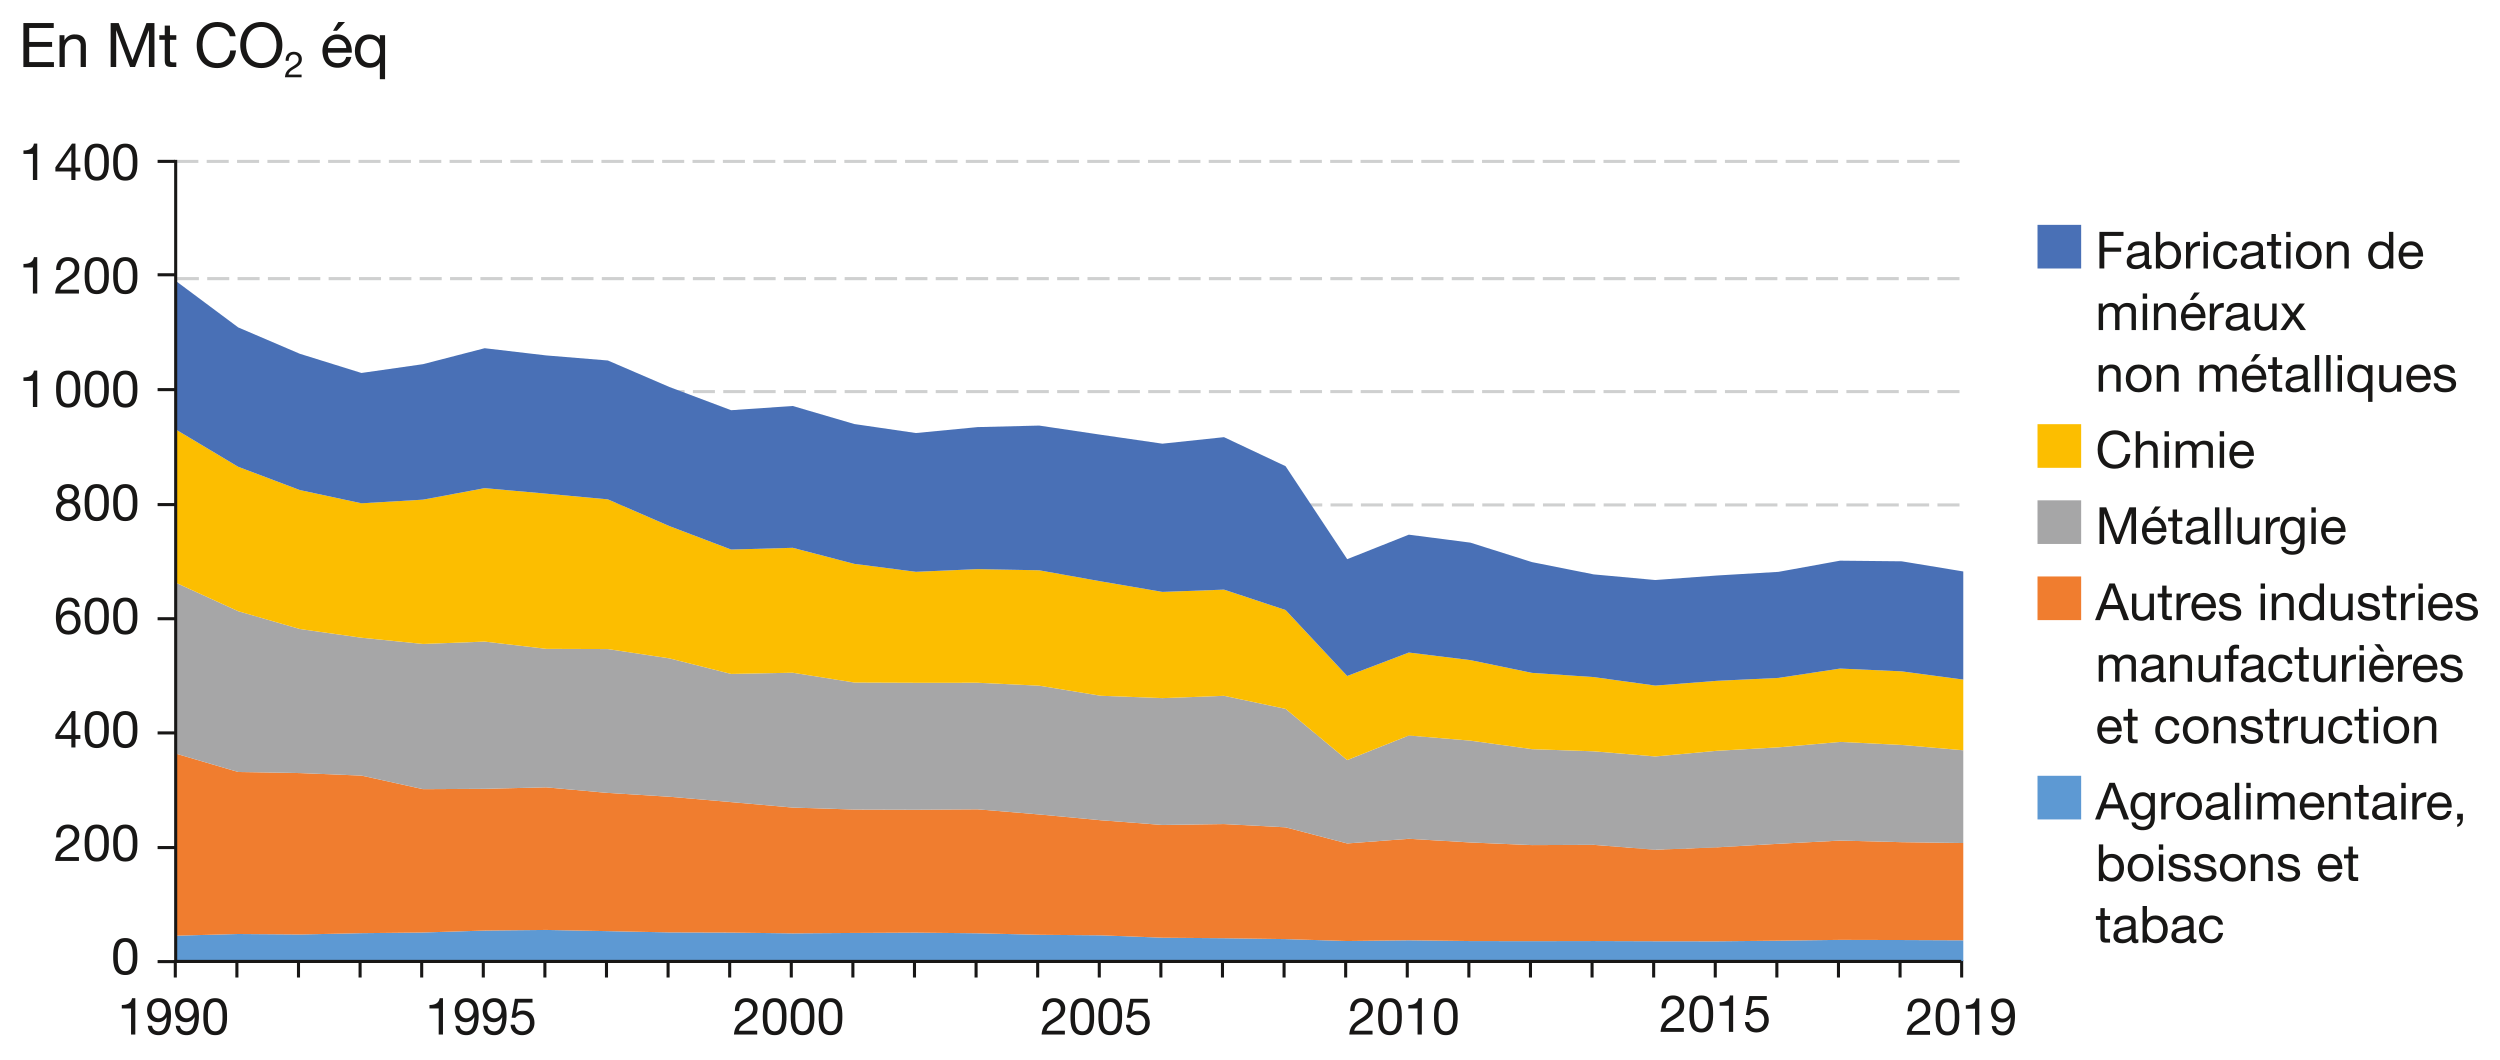 <svg id="Calque_1" data-name="Calque 1" xmlns="http://www.w3.org/2000/svg" xmlns:xlink="http://www.w3.org/1999/xlink" viewBox="0 0 1948.276 825.862">
  <defs>
    <clipPath id="clip-path">
      <rect x="-64.763" y="55.733" width="2071.56" height="767.272" style="fill: none"/>
    </clipPath>
  </defs>
  <g>
    <path d="M18.218,17.955H41.884V21.8h-19.1v10.9h17.81v3.84H22.779V48.389H42.028V52.23H18.218Z" style="fill: #181716"/>
    <path d="M46.394,27.411h3.841v3.937h.1A8.638,8.638,0,0,1,58.4,26.836c6.529,0,8.545,3.744,8.545,9.072V52.23H62.86v-16.8a4.676,4.676,0,0,0-5.041-4.992c-4.944,0-7.344,3.312-7.344,7.777V52.23H46.394Z" style="fill: #181716"/>
    <path d="M86.234,17.955h6.241l10.8,28.8,10.849-28.8h6.24V52.23h-4.32V23.715h-.1l-10.7,28.515h-3.889l-10.7-28.515h-.1V52.23h-4.32Z" style="fill: #181716"/>
    <path d="M132.458,27.411H137.4v3.6h-4.944V46.421c0,1.872.528,2.209,3.072,2.209H137.4v3.6h-3.12c-4.224,0-5.9-.865-5.9-5.425V31.012h-4.225v-3.6h4.225v-7.44h4.08Z" style="fill: #181716"/>
    <path d="M179.067,28.276c-.96-4.849-4.848-7.3-9.6-7.3-8.16,0-11.617,6.72-11.617,13.873,0,7.825,3.457,14.353,11.665,14.353,6,0,9.457-4.224,9.889-9.888h4.561c-.865,8.545-6.193,13.729-14.833,13.729-10.658,0-15.842-7.873-15.842-17.858,0-9.937,5.664-18.049,16.225-18.049,7.153,0,13.057,3.84,14.114,11.137Z" style="fill: #181716"/>
    <path d="M203.642,17.139c10.9,0,16.417,8.641,16.417,17.953s-5.52,17.954-16.417,17.954-16.418-8.641-16.418-17.954S192.745,17.139,203.642,17.139Zm0,32.066c8.352,0,11.857-7.2,11.857-14.113s-3.5-14.113-11.857-14.113-11.857,7.2-11.857,14.113S195.289,49.205,203.642,49.205Z" style="fill: #181716"/>
    <path d="M222.631,47.4c-.2-4.03,2.183-7.025,6.38-7.025,3.471,0,6.213,2.015,6.213,5.709,0,3.5-2.351,5.262-4.813,6.8-2.491,1.511-5.093,2.77-5.57,5.233h10.187v2.1H222.071c.392-4.7,2.77-6.381,5.569-8.116,3.358-2.071,5.065-3.3,5.065-6.045a3.616,3.616,0,0,0-3.834-3.582c-2.77,0-3.946,2.547-3.862,4.926Z" style="fill: #181716"/>
    <path d="M273.785,44.357c-1.1,5.472-5.04,8.449-10.609,8.449-7.92,0-11.665-5.473-11.9-13.057,0-7.441,4.9-12.913,11.665-12.913,8.785,0,11.473,8.208,11.233,14.209H255.591c-.144,4.32,2.305,8.16,7.729,8.16,3.361,0,5.713-1.632,6.433-4.848Zm-3.936-6.912a7.141,7.141,0,0,0-7.153-7.009c-4.272,0-6.816,3.216-7.105,7.009Zm-6.193-20.306h5.233L262.6,24h-3.072Z" style="fill: #181716"/>
    <path d="M300.089,61.735h-4.081V48.869h-.1c-1.344,2.737-4.512,3.937-7.92,3.937-7.633,0-11.425-6.049-11.425-13.057s3.744-12.913,11.329-12.913c2.544,0,6.192.96,8.016,3.888h.1V27.411h4.081Zm-11.521-12.53c5.472,0,7.584-4.7,7.584-9.361,0-4.9-2.208-9.408-7.824-9.408-5.569,0-7.441,4.752-7.441,9.6C280.887,44.693,283.287,49.205,288.568,49.205Z" style="fill: #181716"/>
  </g>
  <line x1="1527.051" y1="217.145" x2="137.803" y2="217.145" style="fill: none;stroke: #cfd0d0;stroke-linejoin: round;stroke-width: 2.4px;stroke-dasharray: 17.184,6.472"/>
  <line x1="1527.051" y1="305.163" x2="137.803" y2="305.163" style="fill: none;stroke: #cfd0d0;stroke-linejoin: round;stroke-width: 2.4px;stroke-dasharray: 17.184,6.472"/>
  <line x1="1527.1" y1="125.762" x2="137.508" y2="125.762" style="fill: none;stroke: #cfd0d0;stroke-linejoin: round;stroke-width: 2.4px;stroke-dasharray: 17.192,6.472"/>
  <line x1="1527.051" y1="572.929" x2="137.803" y2="572.929" style="fill: none;stroke: #cfd0d0;stroke-linejoin: round;stroke-width: 2.4px;stroke-dasharray: 17.184,6.472"/>
  <line x1="1527.051" y1="660.946" x2="137.803" y2="660.946" style="fill: none;stroke: #cfd0d0;stroke-linejoin: round;stroke-width: 2.4px;stroke-dasharray: 17.184,6.472"/>
  <line x1="1527.1" y1="481.545" x2="137.508" y2="481.545" style="fill: none;stroke: #cfd0d0;stroke-linejoin: round;stroke-width: 2.4px;stroke-dasharray: 17.192,6.472"/>
  <line x1="1527.05" y1="393.488" x2="138.146" y2="393.488" style="fill: none;stroke: #cfd0d0;stroke-linejoin: round;stroke-width: 2.4px;stroke-dasharray: 17.184,6.464"/>
  <path d="M29.037,140.286h-3.4V119.969H18.278V117.25c3.88,0,7.4-1.04,8.159-5.32h2.6Z" style="fill: #181716"/>
  <g>
    <path d="M58.8,130.648h3.839v3H58.8v6.639H55.6v-6.639H43.157v-3.28L56.075,111.93H58.8Zm-3.2,0V116.77h-.08l-9.438,13.878Z" style="fill: #181716"/>
    <path d="M75.4,111.93c8.878,0,9.438,8.159,9.438,14.438,0,6.239-.56,14.4-9.438,14.4s-9.439-8.159-9.439-14.4C65.957,120.089,66.517,111.93,75.4,111.93Zm0,25.836c5.8,0,5.839-7.2,5.839-11.438,0-4.2-.041-11.4-5.839-11.4s-5.839,7.2-5.839,11.4C69.557,130.568,69.6,137.766,75.4,137.766Z" style="fill: #181716"/>
    <path d="M97.635,111.93c8.879,0,9.439,8.159,9.439,14.438,0,6.239-.56,14.4-9.439,14.4s-9.438-8.159-9.438-14.4C88.2,120.089,88.757,111.93,97.635,111.93Zm0,25.836c5.8,0,5.839-7.2,5.839-11.438,0-4.2-.04-11.4-5.839-11.4s-5.838,7.2-5.838,11.4C91.8,130.568,91.837,137.766,97.635,137.766Z" style="fill: #181716"/>
  </g>
  <path d="M29.037,228.731h-3.4V208.415H18.278V205.7c3.88,0,7.4-1.04,8.159-5.319h2.6Z" style="fill: #181716"/>
  <g>
    <path d="M43.8,210.414c-.28-5.759,3.12-10.038,9.118-10.038,4.96,0,8.879,2.88,8.879,8.158,0,5-3.359,7.519-6.879,9.719-3.559,2.16-7.279,3.959-7.959,7.479H61.514v3H43c.56-6.719,3.959-9.118,7.959-11.6,4.8-2.959,7.238-4.719,7.238-8.639a5.166,5.166,0,0,0-5.479-5.119c-3.959,0-5.639,3.64-5.519,7.039Z" style="fill: #181716"/>
    <path d="M75.4,200.376c8.878,0,9.438,8.158,9.438,14.438,0,6.238-.56,14.4-9.438,14.4s-9.439-8.159-9.439-14.4C65.957,208.534,66.517,200.376,75.4,200.376Zm0,25.836c5.8,0,5.839-7.2,5.839-11.438,0-4.2-.041-11.4-5.839-11.4s-5.839,7.2-5.839,11.4C69.557,219.013,69.6,226.212,75.4,226.212Z" style="fill: #181716"/>
    <path d="M97.635,200.376c8.879,0,9.439,8.158,9.439,14.438,0,6.238-.56,14.4-9.439,14.4s-9.438-8.159-9.438-14.4C88.2,208.534,88.757,200.376,97.635,200.376Zm0,25.836c5.8,0,5.839-7.2,5.839-11.438,0-4.2-.04-11.4-5.839-11.4s-5.838,7.2-5.838,11.4C91.8,219.013,91.837,226.212,97.635,226.212Z" style="fill: #181716"/>
  </g>
  <path d="M29.037,317.169h-3.4V296.852H18.278v-2.719c3.88,0,7.4-1.04,8.159-5.32h2.6Z" style="fill: #181716"/>
  <g>
    <path d="M53.155,288.813c8.879,0,9.439,8.159,9.439,14.438,0,6.239-.56,14.4-9.439,14.4s-9.438-8.159-9.438-14.4C43.717,296.972,44.277,288.813,53.155,288.813Zm0,25.836c5.8,0,5.839-7.2,5.839-11.438,0-4.2-.04-11.4-5.839-11.4s-5.838,7.2-5.838,11.4C47.317,307.45,47.357,314.649,53.155,314.649Z" style="fill: #181716"/>
    <path d="M75.4,288.813c8.878,0,9.438,8.159,9.438,14.438,0,6.239-.56,14.4-9.438,14.4s-9.439-8.159-9.439-14.4C65.957,296.972,66.517,288.813,75.4,288.813Zm0,25.836c5.8,0,5.839-7.2,5.839-11.438,0-4.2-.041-11.4-5.839-11.4s-5.839,7.2-5.839,11.4C69.557,307.45,69.6,314.649,75.4,314.649Z" style="fill: #181716"/>
    <path d="M97.635,288.813c8.879,0,9.439,8.159,9.439,14.438,0,6.239-.56,14.4-9.439,14.4s-9.438-8.159-9.438-14.4C88.2,296.972,88.757,288.813,97.635,288.813Zm0,25.836c5.8,0,5.839-7.2,5.839-11.438,0-4.2-.04-11.4-5.839-11.4s-5.838,7.2-5.838,11.4C91.8,307.45,91.837,314.649,97.635,314.649Z" style="fill: #181716"/>
  </g>
  <g>
    <path d="M52.955,377.251c6.2,0,8.6,3.639,8.6,7.239a6.566,6.566,0,0,1-3.92,5.879c3.4,1.079,5.04,3.559,5.04,7.078,0,5.479-4.16,8.639-9.4,8.639-5.44,0-9.639-2.839-9.639-8.639a7.156,7.156,0,0,1,4.959-7.078,6.408,6.408,0,0,1-3.959-5.879C44.637,379.81,48.6,377.251,52.955,377.251Zm.321,25.836a5.478,5.478,0,0,0,5.8-5.519,5.584,5.584,0,0,0-5.838-5.4c-3.36,0-6,2.159-6,5.439C47.236,401.007,49.756,403.087,53.276,403.087Zm0-13.918a4.355,4.355,0,0,0,4.679-4.559c0-2.84-2-4.36-4.76-4.36-2.719,0-4.959,1.52-4.959,4.36C48.236,387.729,50.476,389.169,53.276,389.169Z" style="fill: #181716"/>
    <path d="M75.4,377.251c8.878,0,9.438,8.158,9.438,14.438,0,6.238-.56,14.4-9.438,14.4s-9.439-8.159-9.439-14.4C65.957,385.409,66.517,377.251,75.4,377.251Zm0,25.836c5.8,0,5.839-7.2,5.839-11.438,0-4.2-.041-11.4-5.839-11.4s-5.839,7.2-5.839,11.4C69.557,395.888,69.6,403.087,75.4,403.087Z" style="fill: #181716"/>
    <path d="M97.635,377.251c8.879,0,9.439,8.158,9.439,14.438,0,6.238-.56,14.4-9.439,14.4s-9.438-8.159-9.438-14.4C88.2,385.409,88.757,377.251,97.635,377.251Zm0,25.836c5.8,0,5.839-7.2,5.839-11.438,0-4.2-.04-11.4-5.839-11.4s-5.838,7.2-5.838,11.4C91.8,395.888,91.837,403.087,97.635,403.087Z" style="fill: #181716"/>
  </g>
  <g>
    <path d="M58.594,472.935a4.542,4.542,0,0,0-4.759-4.239c-5.8,0-6.719,6.4-6.879,10.758l.08.08a7.69,7.69,0,0,1,7.079-3.719c5.439,0,8.679,3.959,8.679,9.2,0,4.12-2.32,9.518-9.478,9.518-8.4,0-9.759-7.678-9.759-13.637,0-7.8,2.36-15.2,10.438-15.2,4.679,0,7.6,2.64,8,7.239Zm-11,12.278c0,3.519,2.16,6.319,5.879,6.319,3.68,0,5.719-2.919,5.719-6.279,0-3.519-1.839-6.439-5.719-6.439C49.676,478.814,47.6,481.654,47.6,485.213Z" style="fill: #181716"/>
    <path d="M75.4,465.7c8.878,0,9.438,8.159,9.438,14.438,0,6.239-.56,14.4-9.438,14.4s-9.439-8.158-9.439-14.4C65.957,473.855,66.517,465.7,75.4,465.7Zm0,25.836c5.8,0,5.839-7.2,5.839-11.438,0-4.2-.041-11.4-5.839-11.4s-5.839,7.2-5.839,11.4C69.557,484.333,69.6,491.532,75.4,491.532Z" style="fill: #181716"/>
    <path d="M97.635,465.7c8.879,0,9.439,8.159,9.439,14.438,0,6.239-.56,14.4-9.439,14.4s-9.438-8.158-9.438-14.4C88.2,473.855,88.757,465.7,97.635,465.7Zm0,25.836c5.8,0,5.839-7.2,5.839-11.438,0-4.2-.04-11.4-5.839-11.4s-5.838,7.2-5.838,11.4C91.8,484.333,91.837,491.532,97.635,491.532Z" style="fill: #181716"/>
  </g>
  <g>
    <path d="M58.8,572.851h3.839v3H58.8v6.639H55.6V575.85H43.157v-3.279l12.918-18.437H58.8Zm-3.2,0V558.973h-.08l-9.438,13.878Z" style="fill: #181716"/>
    <path d="M75.4,554.134c8.878,0,9.438,8.158,9.438,14.438,0,6.238-.56,14.4-9.438,14.4s-9.439-8.159-9.439-14.4C65.957,562.292,66.517,554.134,75.4,554.134Zm0,25.835c5.8,0,5.839-7.2,5.839-11.438,0-4.2-.041-11.4-5.839-11.4s-5.839,7.2-5.839,11.4C69.557,572.771,69.6,579.969,75.4,579.969Z" style="fill: #181716"/>
    <path d="M97.635,554.134c8.879,0,9.439,8.158,9.439,14.438,0,6.238-.56,14.4-9.439,14.4s-9.438-8.159-9.438-14.4C88.2,562.292,88.757,554.134,97.635,554.134Zm0,25.835c5.8,0,5.839-7.2,5.839-11.438,0-4.2-.04-11.4-5.839-11.4s-5.838,7.2-5.838,11.4C91.8,572.771,91.837,579.969,97.635,579.969Z" style="fill: #181716"/>
  </g>
  <g>
    <path d="M43.8,652.61c-.28-5.76,3.12-10.039,9.118-10.039,4.96,0,8.879,2.88,8.879,8.159,0,5-3.359,7.519-6.879,9.718-3.559,2.16-7.279,3.959-7.959,7.479H61.514v3H43c.56-6.718,3.959-9.118,7.959-11.6,4.8-2.959,7.238-4.719,7.238-8.638a5.166,5.166,0,0,0-5.479-5.119c-3.959,0-5.639,3.639-5.519,7.039Z" style="fill: #181716"/>
    <path d="M75.4,642.571c8.878,0,9.438,8.159,9.438,14.438,0,6.239-.56,14.4-9.438,14.4s-9.439-8.158-9.439-14.4C65.957,650.73,66.517,642.571,75.4,642.571Zm0,25.836c5.8,0,5.839-7.2,5.839-11.438,0-4.2-.041-11.4-5.839-11.4s-5.839,7.2-5.839,11.4C69.557,661.208,69.6,668.407,75.4,668.407Z" style="fill: #181716"/>
    <path d="M97.635,642.571c8.879,0,9.439,8.159,9.439,14.438,0,6.239-.56,14.4-9.439,14.4s-9.438-8.158-9.438-14.4C88.2,650.73,88.757,642.571,97.635,642.571Zm0,25.836c5.8,0,5.839-7.2,5.839-11.438,0-4.2-.04-11.4-5.839-11.4s-5.838,7.2-5.838,11.4C91.8,661.208,91.837,668.407,97.635,668.407Z" style="fill: #181716"/>
  </g>
  <path d="M97.636,731.016c8.878,0,9.438,8.16,9.438,14.438,0,6.239-.56,14.4-9.438,14.4s-9.439-8.158-9.439-14.4C88.2,739.176,88.757,731.016,97.636,731.016Zm0,25.836c5.8,0,5.839-7.2,5.839-11.438,0-4.2-.04-11.4-5.839-11.4s-5.839,7.2-5.839,11.4C91.8,749.653,91.837,756.852,97.636,756.852Z" style="fill: #181716"/>
  <line x1="136.424" y1="214.141" x2="122.816" y2="214.141" style="fill: none;stroke: #181716;stroke-miterlimit: 10;stroke-width: 2.4px"/>
  <line x1="136.424" y1="393.233" x2="122.816" y2="393.233" style="fill: none;stroke: #181716;stroke-miterlimit: 10;stroke-width: 2.4px"/>
  <line x1="136.424" y1="571.171" x2="122.816" y2="571.171" style="fill: none;stroke: #181716;stroke-miterlimit: 10;stroke-width: 2.4px"/>
  <line x1="136.424" y1="749.383" x2="122.816" y2="749.383" style="fill: none;stroke: #181716;stroke-miterlimit: 10;stroke-width: 2.4px"/>
  <line x1="136.424" y1="125.762" x2="122.816" y2="125.762" style="fill: none;stroke: #181716;stroke-miterlimit: 10;stroke-width: 2.4px"/>
  <line x1="136.424" y1="303.64" x2="122.816" y2="303.64" style="fill: none;stroke: #181716;stroke-miterlimit: 10;stroke-width: 2.4px"/>
  <line x1="136.424" y1="482.182" x2="122.816" y2="482.182" style="fill: none;stroke: #181716;stroke-miterlimit: 10;stroke-width: 2.4px"/>
  <line x1="136.424" y1="660.517" x2="122.816" y2="660.517" style="fill: none;stroke: #181716;stroke-miterlimit: 10;stroke-width: 2.4px"/>
  <rect x="1587.853" y="175.229" width="34.016" height="34.016" style="fill: #4970b6"/>
  <g>
    <path d="M1636.105,180.684h18.757v3.2h-14.957v9.079h13.118v3.2h-13.118v13.078h-3.8Z" style="fill: #181716"/>
    <path d="M1676.823,209.159a4.59,4.59,0,0,1-2.441.56c-1.759,0-2.878-.96-2.878-3.2a9.176,9.176,0,0,1-7.28,3.2c-3.759,0-6.839-1.68-6.839-5.8,0-4.68,3.48-5.679,7-6.359,3.76-.72,6.959-.48,6.959-3.04,0-2.959-2.439-3.439-4.6-3.439-2.879,0-5,.88-5.159,3.919h-3.4c.2-5.119,4.16-6.918,8.759-6.918,3.72,0,7.759.84,7.759,5.678V204.4c0,1.6,0,2.319,1.08,2.319a2.926,2.926,0,0,0,1.04-.2Zm-5.52-10.6c-1.319.96-3.879,1-6.159,1.4-2.239.4-4.159,1.2-4.159,3.719,0,2.24,1.92,3.039,4,3.039,4.48,0,6.319-2.8,6.319-4.679Z" style="fill: #181716"/>
    <path d="M1680.105,180.684h3.4v10.678h.08c1.119-2.28,3.758-3.279,6.6-3.279,6.36,0,9.519,5.039,9.519,10.878s-3.119,10.758-9.439,10.758c-2.12,0-5.159-.8-6.678-3.24h-.08v2.76h-3.4Zm9.6,10.4c-4.56,0-6.32,3.919-6.32,7.8,0,4.079,1.84,7.838,6.519,7.838,4.64,0,6.2-3.959,6.2-8C1696.1,194.842,1694.1,191.082,1689.7,191.082Z" style="fill: #181716"/>
    <path d="M1703.584,188.562h3.2v4.36h.08c1.64-3.32,3.92-4.959,7.6-4.839v3.6c-5.479,0-7.479,3.119-7.479,8.359v9.2h-3.4Z" style="fill: #181716"/>
    <path d="M1720.624,184.843h-3.4v-4.159h3.4Zm-3.4,3.719h3.4v20.677h-3.4Z" style="fill: #181716"/>
    <path d="M1739.941,195.2a4.813,4.813,0,0,0-5.119-4.119c-4.92,0-6.44,3.879-6.44,8.079,0,3.8,1.72,7.558,6.04,7.558,3.279,0,5.239-1.919,5.678-5.039h3.48c-.76,5.039-3.919,8.039-9.118,8.039-6.32,0-9.679-4.4-9.679-10.558,0-6.2,3.2-11.078,9.759-11.078,4.678,0,8.438,2.2,8.918,7.118Z" style="fill: #181716"/>
    <path d="M1765.7,209.159a4.59,4.59,0,0,1-2.441.56c-1.759,0-2.878-.96-2.878-3.2a9.176,9.176,0,0,1-7.28,3.2c-3.759,0-6.839-1.68-6.839-5.8,0-4.68,3.48-5.679,7-6.359,3.76-.72,6.959-.48,6.959-3.04,0-2.959-2.439-3.439-4.6-3.439-2.879,0-5,.88-5.159,3.919h-3.4c.2-5.119,4.16-6.918,8.759-6.918,3.72,0,7.759.84,7.759,5.678V204.4c0,1.6,0,2.319,1.08,2.319a2.926,2.926,0,0,0,1.04-.2Zm-5.52-10.6c-1.319.96-3.879,1-6.159,1.4-2.239.4-4.159,1.2-4.159,3.719,0,2.24,1.92,3.039,4,3.039,4.479,0,6.319-2.8,6.319-4.679Z" style="fill: #181716"/>
    <path d="M1773.581,188.562h4.12v3h-4.12V204.4c0,1.56.44,1.839,2.559,1.839h1.561v3h-2.6c-3.519,0-4.92-.72-4.92-4.519V191.562h-3.518v-3h3.518v-6.2h3.4Z" style="fill: #181716"/>
    <path d="M1785.061,184.843h-3.4v-4.159h3.4Zm-3.4,3.719h3.4v20.677h-3.4Z" style="fill: #181716"/>
    <path d="M1799.26,188.083c6.559,0,10.038,4.759,10.038,10.838,0,6.039-3.479,10.8-10.038,10.8s-10.039-4.759-10.039-10.8C1789.221,192.842,1792.7,188.083,1799.26,188.083Zm0,18.636c3.559,0,6.439-2.8,6.439-7.8,0-5.039-2.88-7.839-6.439-7.839s-6.439,2.8-6.439,7.839C1792.821,203.92,1795.7,206.719,1799.26,206.719Z" style="fill: #181716"/>
    <path d="M1813.3,188.562h3.2v3.28h.08a7.2,7.2,0,0,1,6.718-3.759c5.44,0,7.12,3.119,7.12,7.558v13.6h-3.4v-14a3.9,3.9,0,0,0-4.2-4.159c-4.119,0-6.119,2.76-6.119,6.479v11.678h-3.4Z" style="fill: #181716"/>
    <path d="M1865.137,209.239h-3.4v-2.8h-.08c-1.119,2.279-3.759,3.279-6.6,3.279-6.358,0-9.518-5.039-9.518-10.878s3.12-10.758,9.438-10.758c2.12,0,5.159.8,6.679,3.239h.08V180.684h3.4Zm-9.6-2.52c4.558,0,6.318-3.919,6.318-7.8,0-4.079-1.84-7.839-6.518-7.839-4.64,0-6.2,3.959-6.2,8C1849.14,202.96,1851.14,206.719,1855.54,206.719Z" style="fill: #181716"/>
    <path d="M1888.017,202.68c-.92,4.559-4.2,7.039-8.838,7.039-6.6,0-9.718-4.559-9.919-10.878,0-6.2,4.08-10.758,9.719-10.758,7.319,0,9.559,6.839,9.359,11.838H1872.86c-.12,3.6,1.92,6.8,6.439,6.8,2.8,0,4.759-1.359,5.359-4.039Zm-3.279-5.759a5.949,5.949,0,0,0-5.959-5.839c-3.56,0-5.679,2.679-5.919,5.839Z" style="fill: #181716"/>
  </g>
  <g>
    <path d="M1635.546,236.562h3.2v3.04h.08a7.621,7.621,0,0,1,6.679-3.519c2.519,0,4.839,1,5.679,3.519a7.649,7.649,0,0,1,6.479-3.519c4.119,0,6.879,1.719,6.879,6v15.157h-3.4V243.681c0-2.559-.679-4.6-4-4.6a5.008,5.008,0,0,0-5.4,5.279v12.878h-3.4V243.681c0-2.679-.839-4.6-3.878-4.6a5.576,5.576,0,0,0-5.52,5.279v12.878h-3.4Z" style="fill: #181716"/>
    <path d="M1673.265,232.843h-3.4v-4.159h3.4Zm-3.4,3.719h3.4v20.677h-3.4Z" style="fill: #181716"/>
    <path d="M1678.545,236.562h3.2v3.28h.08a7.2,7.2,0,0,1,6.719-3.759c5.439,0,7.119,3.119,7.119,7.558v13.6h-3.4v-14a3.9,3.9,0,0,0-4.2-4.159c-4.119,0-6.119,2.76-6.119,6.479v11.678h-3.4Z" style="fill: #181716"/>
    <path d="M1718.422,250.68c-.92,4.559-4.2,7.039-8.838,7.039-6.6,0-9.719-4.559-9.919-10.878,0-6.2,4.08-10.758,9.718-10.758,7.319,0,9.559,6.839,9.359,11.838h-15.478c-.12,3.6,1.92,6.8,6.44,6.8,2.8,0,4.759-1.359,5.358-4.039Zm-3.28-5.759a5.949,5.949,0,0,0-5.959-5.839c-3.559,0-5.678,2.679-5.919,5.839ZM1709.983,228h4.359l-5.239,5.719h-2.559Z" style="fill: #181716"/>
    <path d="M1722.144,236.562h3.2v4.36h.08c1.64-3.32,3.92-4.959,7.6-4.839v3.6c-5.478,0-7.478,3.119-7.478,8.359v9.2h-3.4Z" style="fill: #181716"/>
    <path d="M1753.9,257.159a4.588,4.588,0,0,1-2.44.56c-1.76,0-2.879-.96-2.879-3.2a9.176,9.176,0,0,1-7.28,3.2c-3.758,0-6.838-1.68-6.838-5.8,0-4.68,3.479-5.679,7-6.359,3.759-.72,6.959-.48,6.959-3.04,0-2.959-2.44-3.439-4.6-3.439-2.879,0-5,.88-5.159,3.919h-3.4c.2-5.119,4.16-6.918,8.759-6.918,3.72,0,7.759.84,7.759,5.678V252.4c0,1.6,0,2.319,1.08,2.319a2.923,2.923,0,0,0,1.04-.2Zm-5.52-10.6c-1.319.96-3.878,1-6.159,1.4-2.239.4-4.159,1.2-4.159,3.719,0,2.24,1.92,3.039,4,3.039,4.48,0,6.319-2.8,6.319-4.679Z" style="fill: #181716"/>
    <path d="M1774.18,257.239h-3.2V253.96h-.08a7.2,7.2,0,0,1-6.719,3.759c-5.439,0-7.119-3.12-7.119-7.559v-13.6h3.4v14a3.9,3.9,0,0,0,4.2,4.159c4.119,0,6.119-2.759,6.119-6.479V236.562h3.4Z" style="fill: #181716"/>
    <path d="M1784.862,246.361l-7.2-9.8h4.359l4.959,7.239,5.159-7.239h4.079l-7.118,9.519,8,11.158h-4.359l-5.759-8.559-5.759,8.559H1777.1Z" style="fill: #181716"/>
  </g>
  <g>
    <path d="M1635.546,284.562h3.2v3.28h.08a7.2,7.2,0,0,1,6.719-3.759c5.439,0,7.119,3.119,7.119,7.558v13.6h-3.4v-14a3.9,3.9,0,0,0-4.2-4.159c-4.119,0-6.119,2.76-6.119,6.479v11.678h-3.4Z" style="fill: #181716"/>
    <path d="M1666.705,284.083c6.558,0,10.038,4.759,10.038,10.838,0,6.039-3.48,10.8-10.038,10.8s-10.039-4.759-10.039-10.8C1656.666,288.842,1660.145,284.083,1666.705,284.083Zm0,18.636c3.558,0,6.438-2.8,6.438-7.8,0-5.039-2.88-7.839-6.438-7.839s-6.44,2.8-6.44,7.839C1660.265,299.92,1663.145,302.719,1666.705,302.719Z" style="fill: #181716"/>
    <path d="M1680.745,284.562h3.2v3.28h.08a7.2,7.2,0,0,1,6.719-3.759c5.439,0,7.119,3.119,7.119,7.558v13.6h-3.4v-14a3.9,3.9,0,0,0-4.2-4.159c-4.119,0-6.119,2.76-6.119,6.479v11.678h-3.4Z" style="fill: #181716"/>
    <path d="M1714.105,284.562h3.2v3.04h.08a7.622,7.622,0,0,1,6.679-3.519c2.52,0,4.84,1,5.68,3.519a7.648,7.648,0,0,1,6.478-3.519c4.119,0,6.879,1.719,6.879,6v15.157h-3.4V291.681c0-2.559-.68-4.6-4-4.6a5.009,5.009,0,0,0-5.4,5.279v12.878h-3.4V291.681c0-2.679-.84-4.6-3.879-4.6a5.576,5.576,0,0,0-5.519,5.279v12.878h-3.4Z" style="fill: #181716"/>
    <path d="M1765.862,298.68c-.92,4.559-4.2,7.039-8.838,7.039-6.6,0-9.719-4.559-9.919-10.878,0-6.2,4.08-10.758,9.719-10.758,7.318,0,9.558,6.839,9.358,11.838h-15.477c-.12,3.6,1.92,6.8,6.439,6.8,2.8,0,4.759-1.359,5.359-4.039Zm-3.279-5.759a5.949,5.949,0,0,0-5.959-5.839c-3.56,0-5.679,2.679-5.919,5.839ZM1757.423,276h4.36l-5.239,5.719h-2.56Z" style="fill: #181716"/>
    <path d="M1774.423,284.562h4.121v3h-4.121V300.4c0,1.56.441,1.839,2.56,1.839h1.561v3h-2.6c-3.52,0-4.92-.72-4.92-4.519V287.562h-3.518v-3h3.518v-6.2h3.4Z" style="fill: #181716"/>
    <path d="M1800.622,305.159a4.592,4.592,0,0,1-2.441.56c-1.759,0-2.879-.96-2.879-3.2a9.173,9.173,0,0,1-7.279,3.2c-3.759,0-6.839-1.68-6.839-5.8,0-4.68,3.48-5.679,7-6.359,3.76-.72,6.959-.48,6.959-3.04,0-2.959-2.439-3.439-4.6-3.439-2.879,0-5,.88-5.16,3.919h-3.4c.2-5.119,4.16-6.918,8.759-6.918,3.72,0,7.759.84,7.759,5.678V300.4c0,1.6,0,2.319,1.08,2.319a2.926,2.926,0,0,0,1.04-.2Zm-5.52-10.6c-1.319.96-3.879,1-6.159,1.4-2.239.4-4.159,1.2-4.159,3.719,0,2.24,1.92,3.039,4,3.039,4.479,0,6.319-2.8,6.319-4.679Z" style="fill: #181716"/>
    <path d="M1803.984,276.684h3.4v28.555h-3.4Z" style="fill: #181716"/>
    <path d="M1812.863,276.684h3.4v28.555h-3.4Z" style="fill: #181716"/>
    <path d="M1825.142,280.843h-3.4v-4.159h3.4Zm-3.4,3.719h3.4v20.677h-3.4Z" style="fill: #181716"/>
    <path d="M1848.9,313.157h-3.4V302.44h-.08c-1.12,2.279-3.759,3.279-6.6,3.279-6.358,0-9.519-5.039-9.519-10.878s3.121-10.758,9.439-10.758c2.12,0,5.159.8,6.679,3.239h.08v-2.76h3.4Zm-9.6-10.438c4.559,0,6.319-3.919,6.319-7.8,0-4.079-1.84-7.839-6.519-7.839-4.639,0-6.2,3.959-6.2,8C1832.9,298.96,1834.9,302.719,1839.3,302.719Z" style="fill: #181716"/>
    <path d="M1871.258,305.239h-3.2V301.96h-.08a7.2,7.2,0,0,1-6.719,3.759c-5.439,0-7.119-3.12-7.119-7.559v-13.6h3.4v14a3.9,3.9,0,0,0,4.2,4.159c4.119,0,6.119-2.759,6.119-6.479V284.562h3.4Z" style="fill: #181716"/>
    <path d="M1894.018,298.68c-.92,4.559-4.2,7.039-8.838,7.039-6.6,0-9.718-4.559-9.919-10.878,0-6.2,4.08-10.758,9.719-10.758,7.318,0,9.559,6.839,9.359,11.838h-15.478c-.12,3.6,1.92,6.8,6.439,6.8,2.8,0,4.759-1.359,5.359-4.039Zm-3.279-5.759a5.949,5.949,0,0,0-5.959-5.839c-3.56,0-5.679,2.679-5.919,5.839Z" style="fill: #181716"/>
    <path d="M1899.941,298.72c.119,3.039,2.759,4,5.559,4,2.12,0,5-.48,5-3.079,0-2.64-3.36-3.08-6.759-3.839-3.359-.76-6.759-1.88-6.759-5.839,0-4.16,4.119-5.879,7.719-5.879,4.559,0,8.2,1.439,8.478,6.478h-3.4c-.24-2.639-2.56-3.479-4.8-3.479-2.04,0-4.4.56-4.4,2.639,0,2.44,3.6,2.84,6.759,3.6,3.4.76,6.758,1.88,6.758,5.879,0,4.919-4.6,6.519-8.8,6.519-4.638,0-8.558-1.88-8.757-7Z" style="fill: #181716"/>
  </g>
  <rect x="1587.853" y="330.565" width="34.016" height="34.016" style="fill: #fcbe00"/>
  <g>
    <path d="M1656.181,344.626c-.8-4.039-4.039-6.079-8-6.079-6.8,0-9.677,5.6-9.677,11.558,0,6.519,2.878,11.958,9.717,11.958,5,0,7.879-3.519,8.239-8.239h3.8c-.719,7.12-5.159,11.438-12.357,11.438-8.879,0-13.2-6.558-13.2-14.877,0-8.278,4.718-15.037,13.517-15.037,5.959,0,10.878,3.2,11.758,9.278Z" style="fill: #181716"/>
    <path d="M1664.423,336.028h3.4v10.918h.08c1.12-2.48,4.039-3.52,6.519-3.52,5.439,0,7.119,3.12,7.119,7.559v13.6h-3.4v-14a3.9,3.9,0,0,0-4.2-4.159c-4.119,0-6.119,2.759-6.119,6.479v11.678h-3.4Z" style="fill: #181716"/>
    <path d="M1690.263,340.187h-3.4v-4.159h3.4Zm-3.4,3.719h3.4v20.677h-3.4Z" style="fill: #181716"/>
    <path d="M1695.544,343.906h3.2v3.04h.08a7.622,7.622,0,0,1,6.679-3.52c2.519,0,4.839,1,5.679,3.52a7.65,7.65,0,0,1,6.479-3.52c4.119,0,6.879,1.72,6.879,6v15.157h-3.4V351.025c0-2.559-.679-4.6-4-4.6a5.008,5.008,0,0,0-5.4,5.279v12.878h-3.4V351.025c0-2.68-.839-4.6-3.878-4.6a5.577,5.577,0,0,0-5.52,5.279v12.878h-3.4Z" style="fill: #181716"/>
    <path d="M1733.262,340.187h-3.4v-4.159h3.4Zm-3.4,3.719h3.4v20.677h-3.4Z" style="fill: #181716"/>
    <path d="M1756.179,358.024c-.92,4.559-4.2,7.039-8.838,7.039-6.6,0-9.718-4.559-9.918-10.879,0-6.2,4.08-10.758,9.718-10.758,7.319,0,9.559,6.839,9.359,11.838h-15.478c-.12,3.6,1.92,6.8,6.44,6.8,2.8,0,4.758-1.36,5.358-4.039Zm-3.279-5.759a5.949,5.949,0,0,0-5.959-5.839c-3.56,0-5.679,2.679-5.919,5.839Z" style="fill: #181716"/>
  </g>
  <rect x="1587.853" y="389.901" width="34.016" height="34.016" style="fill: #a6a6a7"/>
  <g>
    <path d="M1636.184,395.364h5.2l9,24,9.039-24h5.2v28.555h-3.6V400.163h-.08l-8.918,23.756h-3.24l-8.918-23.756h-.08v23.756h-3.6Z" style="fill: #181716"/>
    <path d="M1688.02,417.36c-.92,4.559-4.2,7.039-8.838,7.039-6.6,0-9.718-4.559-9.919-10.879,0-6.2,4.08-10.758,9.719-10.758,7.318,0,9.559,6.839,9.358,11.838h-15.477c-.12,3.6,1.92,6.8,6.439,6.8,2.8,0,4.759-1.36,5.359-4.039Zm-3.279-5.759a5.949,5.949,0,0,0-5.959-5.839c-3.56,0-5.679,2.679-5.919,5.839Zm-5.159-16.917h4.359L1678.7,400.4h-2.56Z" style="fill: #181716"/>
    <path d="M1696.583,403.242h4.12v3h-4.12v12.838c0,1.56.44,1.84,2.559,1.84h1.561v3h-2.6c-3.519,0-4.92-.72-4.92-4.519V406.241h-3.518v-3h3.518v-6.2h3.4Z" style="fill: #181716"/>
    <path d="M1722.78,423.839a4.6,4.6,0,0,1-2.44.56c-1.76,0-2.879-.96-2.879-3.2a9.176,9.176,0,0,1-7.28,3.2c-3.758,0-6.839-1.68-6.839-5.8,0-4.679,3.48-5.678,7-6.359,3.76-.719,6.959-.48,6.959-3.039,0-2.96-2.439-3.439-4.6-3.439-2.879,0-5,.879-5.159,3.919h-3.4c.2-5.119,4.16-6.919,8.759-6.919,3.72,0,7.759.84,7.759,5.679v10.638c0,1.6,0,2.32,1.08,2.32a2.923,2.923,0,0,0,1.04-.2Zm-5.52-10.6c-1.319.96-3.879,1-6.159,1.4-2.239.4-4.159,1.2-4.159,3.72,0,2.239,1.92,3.039,4,3.039,4.48,0,6.319-2.8,6.319-4.679Z" style="fill: #181716"/>
    <path d="M1726.142,395.364h3.4v28.555h-3.4Z" style="fill: #181716"/>
    <path d="M1735.022,395.364h3.4v28.555h-3.4Z" style="fill: #181716"/>
    <path d="M1760.818,423.919h-3.2v-3.28h-.08a7.2,7.2,0,0,1-6.719,3.76c-5.439,0-7.119-3.12-7.119-7.559v-13.6h3.4v14a3.9,3.9,0,0,0,4.2,4.159c4.12,0,6.12-2.76,6.12-6.479V403.242h3.4Z" style="fill: #181716"/>
    <path d="M1765.821,403.242h3.2V407.6h.08c1.64-3.319,3.92-4.959,7.6-4.839v3.6c-5.479,0-7.479,3.119-7.479,8.358v9.2h-3.4Z" style="fill: #181716"/>
    <path d="M1795.978,422.159c0,6.719-3.079,10.158-9.6,10.158-3.879,0-8.359-1.559-8.559-6.078h3.4c.161,2.479,3.12,3.359,5.36,3.359,4.439,0,6.2-3.2,6.2-7.839V420.4h-.08a6.89,6.89,0,0,1-6.44,3.759c-6.158,0-9.238-4.838-9.238-10.478,0-4.879,2.4-10.918,9.559-10.918a6.749,6.749,0,0,1,6.159,3.44h.04v-2.96h3.2Zm-3.359-9c0-3.639-1.6-7.4-5.879-7.4-4.359,0-6.119,3.559-6.119,7.518,0,3.72,1.359,7.879,5.839,7.879S1792.619,417.04,1792.619,413.16Z" style="fill: #181716"/>
    <path d="M1804.7,399.523h-3.4v-4.159h3.4Zm-3.4,3.719h3.4v20.677h-3.4Z" style="fill: #181716"/>
    <path d="M1827.617,417.36c-.92,4.559-4.2,7.039-8.838,7.039-6.6,0-9.719-4.559-9.919-10.879,0-6.2,4.08-10.758,9.719-10.758,7.318,0,9.558,6.839,9.358,11.838H1812.46c-.12,3.6,1.92,6.8,6.439,6.8,2.8,0,4.759-1.36,5.358-4.039Zm-3.279-5.759a5.95,5.95,0,0,0-5.959-5.839c-3.56,0-5.679,2.679-5.919,5.839Z" style="fill: #181716"/>
  </g>
  <rect x="1587.853" y="449.245" width="34.016" height="34.016" style="fill: #f07d2f"/>
  <g>
    <path d="M1643.864,454.7h4.2l11.158,28.556h-4.2l-3.119-8.6h-12.078l-3.2,8.6h-3.92Zm-2.839,16.758h9.678l-4.759-13.318h-.08Z" style="fill: #181716"/>
    <path d="M1678.583,483.255h-3.2v-3.28h-.08a7.2,7.2,0,0,1-6.718,3.76c-5.44,0-7.12-3.12-7.12-7.559v-13.6h3.4v14a3.9,3.9,0,0,0,4.2,4.159c4.119,0,6.119-2.76,6.119-6.479V462.578h3.4Z" style="fill: #181716"/>
    <path d="M1688.424,462.578h4.121v3h-4.121v12.838c0,1.56.441,1.84,2.56,1.84h1.561v3h-2.6c-3.52,0-4.92-.72-4.92-4.519V465.577h-3.519v-3h3.519v-6.2h3.4Z" style="fill: #181716"/>
    <path d="M1696.185,462.578h3.2v4.359h.081c1.639-3.319,3.919-4.959,7.6-4.839v3.6c-5.478,0-7.478,3.12-7.478,8.359v9.2h-3.4Z" style="fill: #181716"/>
    <path d="M1726.582,476.7c-.92,4.559-4.2,7.039-8.838,7.039-6.6,0-9.719-4.559-9.919-10.879,0-6.2,4.08-10.758,9.719-10.758,7.318,0,9.558,6.839,9.358,11.838h-15.478c-.12,3.6,1.92,6.8,6.44,6.8,2.8,0,4.759-1.36,5.358-4.039Zm-3.28-5.759a5.949,5.949,0,0,0-5.959-5.839c-3.559,0-5.678,2.679-5.919,5.839Z" style="fill: #181716"/>
    <path d="M1732.505,476.736c.119,3.039,2.758,4,5.558,4,2.12,0,5-.48,5-3.08,0-2.639-3.359-3.079-6.759-3.839-3.359-.76-6.758-1.879-6.758-5.839,0-4.159,4.119-5.879,7.718-5.879,4.56,0,8.2,1.44,8.479,6.479h-3.4c-.24-2.639-2.559-3.479-4.8-3.479-2.04,0-4.4.559-4.4,2.639,0,2.44,3.6,2.84,6.759,3.6,3.4.759,6.759,1.88,6.759,5.879,0,4.919-4.6,6.519-8.8,6.519-4.639,0-8.559-1.88-8.758-7Z" style="fill: #181716"/>
    <path d="M1765.143,458.859h-3.4V454.7h3.4Zm-3.4,3.719h3.4v20.677h-3.4Z" style="fill: #181716"/>
    <path d="M1770.423,462.578h3.2v3.28h.08a7.2,7.2,0,0,1,6.719-3.76c5.439,0,7.119,3.12,7.119,7.559v13.6h-3.4v-14a3.9,3.9,0,0,0-4.2-4.159c-4.119,0-6.119,2.759-6.119,6.478v11.679h-3.4Z" style="fill: #181716"/>
    <path d="M1811.14,483.255h-3.4v-2.8h-.08c-1.119,2.28-3.759,3.28-6.6,3.28-6.358,0-9.518-5.039-9.518-10.879s3.12-10.758,9.438-10.758c2.12,0,5.159.8,6.679,3.24h.08V454.7h3.4Zm-9.6-2.52c4.558,0,6.318-3.919,6.318-7.8,0-4.079-1.84-7.838-6.519-7.838-4.639,0-6.2,3.959-6.2,8C1795.143,476.976,1797.143,480.735,1801.543,480.735Z" style="fill: #181716"/>
    <path d="M1833.5,483.255h-3.2v-3.28h-.08a7.2,7.2,0,0,1-6.718,3.76c-5.44,0-7.12-3.12-7.12-7.559v-13.6h3.4v14a3.9,3.9,0,0,0,4.2,4.159c4.119,0,6.119-2.76,6.119-6.479V462.578h3.4Z" style="fill: #181716"/>
    <path d="M1840.7,476.736c.119,3.039,2.759,4,5.558,4,2.12,0,5-.48,5-3.08,0-2.639-3.359-3.079-6.758-3.839-3.36-.76-6.759-1.879-6.759-5.839,0-4.159,4.119-5.879,7.719-5.879,4.559,0,8.2,1.44,8.478,6.479h-3.4c-.241-2.639-2.56-3.479-4.8-3.479-2.04,0-4.4.559-4.4,2.639,0,2.44,3.6,2.84,6.759,3.6,3.4.759,6.759,1.88,6.759,5.879,0,4.919-4.6,6.519-8.8,6.519-4.638,0-8.558-1.88-8.758-7Z" style="fill: #181716"/>
    <path d="M1863.341,462.578h4.121v3h-4.121v12.838c0,1.56.441,1.84,2.56,1.84h1.561v3h-2.6c-3.52,0-4.92-.72-4.92-4.519V465.577h-3.519v-3h3.519v-6.2h3.4Z" style="fill: #181716"/>
    <path d="M1871.1,462.578h3.2v4.359h.08c1.64-3.319,3.92-4.959,7.6-4.839v3.6c-5.478,0-7.478,3.12-7.478,8.359v9.2h-3.4Z" style="fill: #181716"/>
    <path d="M1888.141,458.859h-3.4V454.7h3.4Zm-3.4,3.719h3.4v20.677h-3.4Z" style="fill: #181716"/>
    <path d="M1911.058,476.7c-.92,4.559-4.2,7.039-8.838,7.039-6.6,0-9.718-4.559-9.919-10.879,0-6.2,4.08-10.758,9.719-10.758,7.319,0,9.559,6.839,9.359,11.838H1895.9c-.12,3.6,1.92,6.8,6.439,6.8,2.8,0,4.759-1.36,5.359-4.039Zm-3.279-5.759a5.949,5.949,0,0,0-5.959-5.839c-3.56,0-5.679,2.679-5.919,5.839Z" style="fill: #181716"/>
    <path d="M1916.981,476.736c.119,3.039,2.759,4,5.559,4,2.12,0,5-.48,5-3.08,0-2.639-3.36-3.079-6.759-3.839-3.359-.76-6.759-1.879-6.759-5.839,0-4.159,4.119-5.879,7.719-5.879,4.559,0,8.2,1.44,8.478,6.479h-3.4c-.24-2.639-2.56-3.479-4.8-3.479-2.04,0-4.4.559-4.4,2.639,0,2.44,3.6,2.84,6.759,3.6,3.4.759,6.758,1.88,6.758,5.879,0,4.919-4.6,6.519-8.8,6.519-4.639,0-8.559-1.88-8.758-7Z" style="fill: #181716"/>
  </g>
  <g>
    <path d="M1635.546,510.578h3.2v3.039h.08a7.623,7.623,0,0,1,6.679-3.519c2.519,0,4.839,1,5.679,3.519a7.652,7.652,0,0,1,6.479-3.519c4.119,0,6.879,1.72,6.879,6v15.158h-3.4V517.7c0-2.56-.679-4.6-4-4.6a5.008,5.008,0,0,0-5.4,5.279v12.878h-3.4V517.7c0-2.68-.839-4.6-3.878-4.6a5.576,5.576,0,0,0-5.52,5.279v12.878h-3.4Z" style="fill: #181716"/>
    <path d="M1687.983,531.175a4.6,4.6,0,0,1-2.44.56c-1.76,0-2.879-.96-2.879-3.2a9.176,9.176,0,0,1-7.28,3.2c-3.758,0-6.838-1.68-6.838-5.8,0-4.679,3.479-5.678,7-6.359,3.759-.719,6.959-.48,6.959-3.039,0-2.96-2.44-3.439-4.6-3.439-2.879,0-5,.879-5.159,3.919h-3.4c.2-5.119,4.161-6.919,8.759-6.919,3.72,0,7.759.84,7.759,5.679v10.638c0,1.6,0,2.32,1.08,2.32a2.923,2.923,0,0,0,1.04-.2Zm-5.519-10.6c-1.32.96-3.879,1-6.16,1.4-2.239.4-4.159,1.2-4.159,3.72,0,2.239,1.92,3.039,4,3.039,4.48,0,6.32-2.8,6.32-4.679Z" style="fill: #181716"/>
    <path d="M1691.145,510.578h3.2v3.28h.08a7.2,7.2,0,0,1,6.719-3.76c5.44,0,7.119,3.12,7.119,7.559v13.6h-3.4v-14a3.9,3.9,0,0,0-4.2-4.159c-4.119,0-6.119,2.759-6.119,6.478v11.679h-3.4Z" style="fill: #181716"/>
    <path d="M1730.5,531.255h-3.2v-3.28h-.08a7.2,7.2,0,0,1-6.718,3.76c-5.44,0-7.12-3.12-7.12-7.559v-13.6h3.4v14a3.9,3.9,0,0,0,4.2,4.159c4.119,0,6.119-2.76,6.119-6.479V510.578h3.4Z" style="fill: #181716"/>
    <path d="M1737.024,513.577h-3.479v-3h3.479V507.5c0-3.36,2-5.119,5.72-5.119a8.357,8.357,0,0,1,2.2.319v2.96a6.373,6.373,0,0,0-1.92-.28c-1.64,0-2.6.52-2.6,2.319v2.88h4v3h-4v17.678h-3.4Z" style="fill: #181716"/>
    <path d="M1765.782,531.175a4.6,4.6,0,0,1-2.441.56c-1.759,0-2.878-.96-2.878-3.2a9.176,9.176,0,0,1-7.28,3.2c-3.759,0-6.839-1.68-6.839-5.8,0-4.679,3.48-5.678,7-6.359,3.76-.719,6.959-.48,6.959-3.039,0-2.96-2.439-3.439-4.6-3.439-2.879,0-5,.879-5.159,3.919h-3.4c.2-5.119,4.16-6.919,8.759-6.919,3.72,0,7.759.84,7.759,5.679v10.638c0,1.6,0,2.32,1.08,2.32a2.926,2.926,0,0,0,1.04-.2Zm-5.52-10.6c-1.319.96-3.879,1-6.159,1.4-2.239.4-4.159,1.2-4.159,3.72,0,2.239,1.92,3.039,4,3.039,4.48,0,6.319-2.8,6.319-4.679Z" style="fill: #181716"/>
    <path d="M1782.982,517.217a4.813,4.813,0,0,0-5.119-4.119c-4.92,0-6.44,3.879-6.44,8.078,0,3.8,1.72,7.559,6.04,7.559,3.279,0,5.239-1.92,5.678-5.039h3.48c-.76,5.039-3.919,8.039-9.118,8.039-6.32,0-9.679-4.4-9.679-10.559,0-6.2,3.2-11.078,9.759-11.078,4.678,0,8.438,2.2,8.918,7.119Z" style="fill: #181716"/>
    <path d="M1795.142,510.578h4.12v3h-4.12v12.838c0,1.56.441,1.84,2.56,1.84h1.56v3h-2.6c-3.52,0-4.92-.72-4.92-4.519V513.577h-3.519v-3h3.519v-6.2h3.4Z" style="fill: #181716"/>
    <path d="M1820.14,531.255h-3.2v-3.28h-.08a7.2,7.2,0,0,1-6.719,3.76c-5.439,0-7.119-3.12-7.119-7.559v-13.6h3.4v14a3.9,3.9,0,0,0,4.2,4.159c4.119,0,6.119-2.76,6.119-6.479V510.578h3.4Z" style="fill: #181716"/>
    <path d="M1825.143,510.578h3.2v4.359h.081c1.639-3.319,3.919-4.959,7.6-4.839v3.6c-5.478,0-7.478,3.12-7.478,8.359v9.2h-3.4Z" style="fill: #181716"/>
    <path d="M1842.182,506.859h-3.4V502.7h3.4Zm-3.4,3.719h3.4v20.677h-3.4Z" style="fill: #181716"/>
    <path d="M1865.1,524.7c-.92,4.559-4.2,7.039-8.838,7.039-6.6,0-9.718-4.559-9.919-10.879,0-6.2,4.081-10.758,9.719-10.758,7.319,0,9.559,6.839,9.359,11.838h-15.478c-.12,3.6,1.92,6.8,6.44,6.8,2.8,0,4.758-1.36,5.358-4.039Zm-3.279-5.759a5.949,5.949,0,0,0-5.959-5.839c-3.56,0-5.679,2.679-5.919,5.839ZM1850.3,502.02h4.36l3.439,5.719h-2.559Z" style="fill: #181716"/>
    <path d="M1868.822,510.578h3.2v4.359h.08c1.64-3.319,3.92-4.959,7.6-4.839v3.6c-5.479,0-7.479,3.12-7.479,8.359v9.2h-3.4Z" style="fill: #181716"/>
    <path d="M1899.178,524.7c-.92,4.559-4.2,7.039-8.838,7.039-6.6,0-9.718-4.559-9.918-10.879,0-6.2,4.08-10.758,9.718-10.758,7.319,0,9.559,6.839,9.359,11.838h-15.478c-.12,3.6,1.92,6.8,6.44,6.8,2.8,0,4.758-1.36,5.358-4.039Zm-3.279-5.759a5.949,5.949,0,0,0-5.959-5.839c-3.559,0-5.679,2.679-5.919,5.839Z" style="fill: #181716"/>
    <path d="M1905.1,524.736c.119,3.039,2.759,4,5.559,4,2.12,0,5-.48,5-3.08,0-2.639-3.36-3.079-6.759-3.839-3.359-.76-6.759-1.879-6.759-5.839,0-4.159,4.119-5.879,7.719-5.879,4.56,0,8.2,1.44,8.479,6.479h-3.4c-.24-2.639-2.559-3.479-4.8-3.479-2.04,0-4.4.559-4.4,2.639,0,2.44,3.6,2.84,6.759,3.6,3.4.759,6.758,1.88,6.758,5.879,0,4.919-4.6,6.519-8.8,6.519-4.639,0-8.559-1.88-8.758-7Z" style="fill: #181716"/>
  </g>
  <g>
    <path d="M1653.182,572.7c-.92,4.559-4.2,7.039-8.838,7.039-6.6,0-9.718-4.559-9.919-10.879,0-6.2,4.081-10.758,9.719-10.758,7.319,0,9.559,6.839,9.359,11.838h-15.478c-.12,3.6,1.92,6.8,6.44,6.8,2.8,0,4.758-1.36,5.358-4.039Zm-3.279-5.759a5.949,5.949,0,0,0-5.959-5.839c-3.56,0-5.679,2.679-5.919,5.839Z" style="fill: #181716"/>
    <path d="M1661.744,558.578h4.12v3h-4.12v12.838c0,1.56.44,1.84,2.559,1.84h1.561v3h-2.6c-3.519,0-4.92-.72-4.92-4.519V561.577h-3.518v-3h3.518v-6.2h3.4Z" style="fill: #181716"/>
    <path d="M1694.783,565.217a4.813,4.813,0,0,0-5.119-4.119c-4.92,0-6.44,3.879-6.44,8.078,0,3.8,1.72,7.559,6.039,7.559,3.28,0,5.24-1.92,5.679-5.039h3.48c-.76,5.039-3.919,8.039-9.119,8.039-6.319,0-9.678-4.4-9.678-10.559,0-6.2,3.2-11.078,9.758-11.078,4.679,0,8.439,2.2,8.918,7.119Z" style="fill: #181716"/>
    <path d="M1711.143,558.1c6.559,0,10.038,4.759,10.038,10.838,0,6.039-3.479,10.8-10.038,10.8s-10.039-4.76-10.039-10.8C1701.1,562.857,1704.584,558.1,1711.143,558.1Zm0,18.637c3.559,0,6.439-2.8,6.439-7.8,0-5.039-2.88-7.838-6.439-7.838s-6.439,2.8-6.439,7.838C1704.7,573.935,1707.584,576.735,1711.143,576.735Z" style="fill: #181716"/>
    <path d="M1725.183,558.578h3.2v3.28h.081a7.2,7.2,0,0,1,6.718-3.76c5.44,0,7.119,3.12,7.119,7.559v13.6h-3.4v-14a3.9,3.9,0,0,0-4.2-4.159c-4.119,0-6.119,2.759-6.119,6.478v11.679h-3.4Z" style="fill: #181716"/>
    <path d="M1749.5,572.736c.119,3.039,2.758,4,5.558,4,2.12,0,5-.48,5-3.08,0-2.639-3.359-3.079-6.759-3.839-3.359-.76-6.758-1.879-6.758-5.839,0-4.159,4.119-5.879,7.718-5.879,4.56,0,8.2,1.44,8.479,6.479h-3.4c-.24-2.639-2.559-3.479-4.8-3.479-2.04,0-4.4.559-4.4,2.639,0,2.44,3.6,2.84,6.759,3.6,3.4.759,6.759,1.88,6.759,5.879,0,4.919-4.6,6.519-8.8,6.519-4.639,0-8.559-1.88-8.758-7Z" style="fill: #181716"/>
    <path d="M1772.142,558.578h4.12v3h-4.12v12.838c0,1.56.441,1.84,2.56,1.84h1.56v3h-2.6c-3.52,0-4.92-.72-4.92-4.519V561.577h-3.519v-3h3.519v-6.2h3.4Z" style="fill: #181716"/>
    <path d="M1779.9,558.578h3.2v4.359h.08c1.64-3.319,3.92-4.959,7.6-4.839v3.6c-5.479,0-7.479,3.12-7.479,8.359v9.2h-3.4Z" style="fill: #181716"/>
    <path d="M1810.46,579.255h-3.2v-3.28h-.08a7.2,7.2,0,0,1-6.718,3.76c-5.44,0-7.12-3.12-7.12-7.559v-13.6h3.4v14a3.9,3.9,0,0,0,4.2,4.159c4.119,0,6.119-2.76,6.119-6.479V558.578h3.4Z" style="fill: #181716"/>
    <path d="M1829.621,565.217a4.814,4.814,0,0,0-5.119-4.119c-4.92,0-6.44,3.879-6.44,8.078,0,3.8,1.72,7.559,6.039,7.559,3.28,0,5.239-1.92,5.679-5.039h3.479c-.759,5.039-3.919,8.039-9.118,8.039-6.319,0-9.678-4.4-9.678-10.559,0-6.2,3.2-11.078,9.758-11.078,4.679,0,8.439,2.2,8.918,7.119Z" style="fill: #181716"/>
    <path d="M1841.781,558.578h4.12v3h-4.12v12.838c0,1.56.44,1.84,2.559,1.84h1.561v3h-2.6c-3.519,0-4.92-.72-4.92-4.519V561.577h-3.518v-3h3.518v-6.2h3.4Z" style="fill: #181716"/>
    <path d="M1853.261,554.859h-3.4V550.7h3.4Zm-3.4,3.719h3.4v20.677h-3.4Z" style="fill: #181716"/>
    <path d="M1867.461,558.1c6.558,0,10.038,4.759,10.038,10.838,0,6.039-3.48,10.8-10.038,10.8s-10.039-4.76-10.039-10.8C1857.422,562.857,1860.9,558.1,1867.461,558.1Zm0,18.637c3.558,0,6.438-2.8,6.438-7.8,0-5.039-2.88-7.838-6.438-7.838s-6.44,2.8-6.44,7.838C1861.021,573.935,1863.9,576.735,1867.461,576.735Z" style="fill: #181716"/>
    <path d="M1881.5,558.578h3.2v3.28h.08a7.2,7.2,0,0,1,6.719-3.76c5.439,0,7.119,3.12,7.119,7.559v13.6h-3.4v-14a3.9,3.9,0,0,0-4.2-4.159c-4.119,0-6.119,2.759-6.119,6.478v11.679h-3.4Z" style="fill: #181716"/>
  </g>
  <rect x="1587.853" y="604.581" width="34.016" height="34.016" style="fill: #5d99d3"/>
  <g>
    <path d="M1643.864,610.043h4.2l11.158,28.555h-4.2L1651.9,630h-12.078l-3.2,8.6h-3.92Zm-2.839,16.758h9.678l-4.759-13.318h-.08Z" style="fill: #181716"/>
    <path d="M1679.3,636.839c0,6.718-3.079,10.158-9.6,10.158-3.879,0-8.359-1.56-8.559-6.079h3.4c.16,2.48,3.12,3.36,5.359,3.36,4.439,0,6.2-3.2,6.2-7.839v-1.36h-.08a6.891,6.891,0,0,1-6.439,3.759c-6.159,0-9.239-4.839-9.239-10.478,0-4.879,2.4-10.918,9.559-10.918a6.748,6.748,0,0,1,6.159,3.44h.04v-2.96h3.2Zm-3.359-9c0-3.639-1.6-7.4-5.879-7.4-4.359,0-6.119,3.559-6.119,7.518,0,3.719,1.359,7.879,5.839,7.879S1675.943,631.719,1675.943,627.84Z" style="fill: #181716"/>
    <path d="M1684.3,617.922h3.2v4.359h.08c1.639-3.319,3.92-4.959,7.6-4.839v3.6c-5.478,0-7.478,3.12-7.478,8.359v9.2h-3.4Z" style="fill: #181716"/>
    <path d="M1705.984,617.442c6.559,0,10.038,4.759,10.038,10.838,0,6.039-3.479,10.8-10.038,10.8s-10.039-4.759-10.039-10.8C1695.945,622.2,1699.424,617.442,1705.984,617.442Zm0,18.637c3.559,0,6.439-2.8,6.439-7.8,0-5.039-2.88-7.838-6.439-7.838s-6.439,2.8-6.439,7.838C1699.545,633.279,1702.424,636.079,1705.984,636.079Z" style="fill: #181716"/>
    <path d="M1738.341,638.518a4.586,4.586,0,0,1-2.44.56c-1.76,0-2.879-.96-2.879-3.2a9.177,9.177,0,0,1-7.279,3.2c-3.759,0-6.839-1.679-6.839-5.8,0-4.679,3.479-5.679,7-6.359,3.76-.72,6.959-.48,6.959-3.039,0-2.96-2.439-3.439-4.6-3.439-2.879,0-5,.879-5.159,3.919h-3.4c.2-5.12,4.159-6.919,8.759-6.919,3.719,0,7.758.84,7.758,5.679v10.638c0,1.6,0,2.32,1.08,2.32a2.919,2.919,0,0,0,1.04-.2Zm-5.519-10.6c-1.319.96-3.879,1-6.159,1.4-2.24.4-4.159,1.2-4.159,3.719,0,2.24,1.919,3.04,4,3.04,4.479,0,6.319-2.8,6.319-4.679Z" style="fill: #181716"/>
    <path d="M1741.7,610.043h3.4V638.6h-3.4Z" style="fill: #181716"/>
    <path d="M1753.983,614.2h-3.4v-4.159h3.4Zm-3.4,3.72h3.4V638.6h-3.4Z" style="fill: #181716"/>
    <path d="M1759.262,617.922h3.2v3.039h.08a7.621,7.621,0,0,1,6.678-3.519c2.52,0,4.84,1,5.68,3.519a7.648,7.648,0,0,1,6.479-3.519c4.119,0,6.878,1.72,6.878,6V638.6h-3.4V625.041c0-2.56-.68-4.6-4-4.6a5.008,5.008,0,0,0-5.4,5.278V638.6h-3.4V625.041c0-2.68-.84-4.6-3.879-4.6a5.576,5.576,0,0,0-5.519,5.278V638.6h-3.4Z" style="fill: #181716"/>
    <path d="M1811.019,632.039c-.92,4.56-4.2,7.039-8.838,7.039-6.6,0-9.718-4.559-9.919-10.878,0-6.2,4.08-10.758,9.719-10.758,7.318,0,9.559,6.839,9.359,11.838h-15.478c-.12,3.6,1.92,6.8,6.439,6.8,2.8,0,4.759-1.36,5.359-4.04Zm-3.279-5.759a5.949,5.949,0,0,0-5.959-5.838c-3.56,0-5.679,2.679-5.919,5.838Z" style="fill: #181716"/>
    <path d="M1814.862,617.922h3.2V621.2h.08a7.2,7.2,0,0,1,6.719-3.759c5.439,0,7.119,3.119,7.119,7.559v13.6h-3.4v-14a3.9,3.9,0,0,0-4.2-4.159c-4.12,0-6.12,2.759-6.12,6.478V638.6h-3.4Z" style="fill: #181716"/>
    <path d="M1841.821,617.922h4.12v3h-4.12v12.838c0,1.56.44,1.84,2.56,1.84h1.56v3h-2.6c-3.519,0-4.919-.719-4.919-4.519V620.921H1834.9v-3h3.519v-6.2h3.4Z" style="fill: #181716"/>
    <path d="M1868.019,638.518a4.586,4.586,0,0,1-2.44.56c-1.76,0-2.879-.96-2.879-3.2a9.178,9.178,0,0,1-7.279,3.2c-3.759,0-6.839-1.679-6.839-5.8,0-4.679,3.479-5.679,7-6.359,3.759-.72,6.959-.48,6.959-3.039,0-2.96-2.44-3.439-4.6-3.439-2.879,0-5,.879-5.159,3.919h-3.4c.2-5.12,4.16-6.919,8.759-6.919,3.72,0,7.759.84,7.759,5.679v10.638c0,1.6,0,2.32,1.08,2.32a2.923,2.923,0,0,0,1.04-.2Zm-5.519-10.6c-1.32.96-3.879,1-6.16,1.4-2.239.4-4.159,1.2-4.159,3.719,0,2.24,1.92,3.04,4,3.04,4.48,0,6.32-2.8,6.32-4.679Z" style="fill: #181716"/>
    <path d="M1874.781,614.2h-3.4v-4.159h3.4Zm-3.4,3.72h3.4V638.6h-3.4Z" style="fill: #181716"/>
    <path d="M1879.94,617.922h3.2v4.359h.08c1.64-3.319,3.92-4.959,7.6-4.839v3.6c-5.478,0-7.478,3.12-7.478,8.359v9.2h-3.4Z" style="fill: #181716"/>
    <path d="M1910.3,632.039c-.92,4.56-4.2,7.039-8.838,7.039-6.6,0-9.719-4.559-9.919-10.878,0-6.2,4.08-10.758,9.718-10.758,7.319,0,9.559,6.839,9.359,11.838h-15.478c-.12,3.6,1.92,6.8,6.44,6.8,2.8,0,4.759-1.36,5.358-4.04Zm-3.28-5.759a5.949,5.949,0,0,0-5.959-5.838c-3.559,0-5.678,2.679-5.919,5.838Z" style="fill: #181716"/>
    <path d="M1914.9,634.159h4.44V638.2c0,3-1.321,5.4-4.4,6.279v-2a3.826,3.826,0,0,0,2.319-3.88H1914.9Z" style="fill: #181716"/>
  </g>
  <g>
    <path d="M1635.666,658.043h3.4v10.678h.08c1.119-2.279,3.759-3.279,6.6-3.279,6.359,0,9.518,5.039,9.518,10.878s-3.119,10.758-9.438,10.758c-2.12,0-5.159-.8-6.679-3.239h-.08V686.6h-3.4Zm9.6,10.4c-4.559,0-6.319,3.919-6.319,7.8,0,4.08,1.84,7.839,6.519,7.839,4.639,0,6.2-3.96,6.2-8C1651.663,672.2,1649.663,668.442,1645.264,668.442Z" style="fill: #181716"/>
    <path d="M1668.184,665.442c6.559,0,10.038,4.759,10.038,10.838,0,6.039-3.479,10.8-10.038,10.8s-10.039-4.759-10.039-10.8C1658.145,670.2,1661.625,665.442,1668.184,665.442Zm0,18.637c3.559,0,6.439-2.8,6.439-7.8,0-5.039-2.88-7.838-6.439-7.838s-6.439,2.8-6.439,7.838C1661.745,681.279,1664.625,684.079,1668.184,684.079Z" style="fill: #181716"/>
    <path d="M1685.824,662.2h-3.4v-4.159h3.4Zm-3.4,3.72h3.4V686.6h-3.4Z" style="fill: #181716"/>
    <path d="M1693.184,680.079c.119,3.04,2.759,4,5.559,4,2.12,0,5-.48,5-3.08,0-2.639-3.36-3.079-6.759-3.839-3.359-.76-6.759-1.88-6.759-5.839,0-4.159,4.119-5.879,7.719-5.879,4.56,0,8.2,1.44,8.479,6.479h-3.4c-.24-2.64-2.559-3.479-4.8-3.479-2.04,0-4.4.559-4.4,2.639,0,2.44,3.6,2.84,6.759,3.6,3.4.76,6.758,1.88,6.758,5.879,0,4.92-4.6,6.519-8.8,6.519-4.639,0-8.559-1.88-8.758-7Z" style="fill: #181716"/>
    <path d="M1713.184,680.079c.119,3.04,2.759,4,5.559,4,2.12,0,5-.48,5-3.08,0-2.639-3.36-3.079-6.759-3.839-3.359-.76-6.759-1.88-6.759-5.839,0-4.159,4.119-5.879,7.719-5.879,4.56,0,8.2,1.44,8.479,6.479h-3.4c-.24-2.64-2.559-3.479-4.8-3.479-2.04,0-4.4.559-4.4,2.639,0,2.44,3.6,2.84,6.759,3.6,3.4.76,6.758,1.88,6.758,5.879,0,4.92-4.6,6.519-8.8,6.519-4.639,0-8.559-1.88-8.758-7Z" style="fill: #181716"/>
    <path d="M1740.023,665.442c6.559,0,10.038,4.759,10.038,10.838,0,6.039-3.479,10.8-10.038,10.8s-10.039-4.759-10.039-10.8C1729.984,670.2,1733.464,665.442,1740.023,665.442Zm0,18.637c3.559,0,6.439-2.8,6.439-7.8,0-5.039-2.88-7.838-6.439-7.838s-6.439,2.8-6.439,7.838C1733.584,681.279,1736.464,684.079,1740.023,684.079Z" style="fill: #181716"/>
    <path d="M1754.063,665.922h3.2V669.2h.08a7.2,7.2,0,0,1,6.719-3.759c5.44,0,7.119,3.119,7.119,7.559v13.6h-3.4v-14a3.9,3.9,0,0,0-4.2-4.159c-4.119,0-6.119,2.759-6.119,6.478V686.6h-3.4Z" style="fill: #181716"/>
    <path d="M1778.383,680.079c.12,3.04,2.759,4,5.559,4,2.12,0,5-.48,5-3.08,0-2.639-3.359-3.079-6.759-3.839-3.359-.76-6.759-1.88-6.759-5.839,0-4.159,4.12-5.879,7.719-5.879,4.56,0,8.2,1.44,8.479,6.479h-3.4c-.24-2.64-2.559-3.479-4.8-3.479-2.041,0-4.4.559-4.4,2.639,0,2.44,3.6,2.84,6.759,3.6,3.4.76,6.759,1.88,6.759,5.879,0,4.92-4.6,6.519-8.8,6.519-4.639,0-8.559-1.88-8.758-7Z" style="fill: #181716"/>
    <path d="M1825.06,680.039c-.92,4.56-4.2,7.039-8.838,7.039-6.6,0-9.718-4.559-9.919-10.878,0-6.2,4.08-10.758,9.719-10.758,7.318,0,9.559,6.839,9.359,11.838H1809.9c-.12,3.6,1.92,6.8,6.439,6.8,2.8,0,4.759-1.36,5.359-4.04Zm-3.279-5.759a5.949,5.949,0,0,0-5.959-5.838c-3.56,0-5.679,2.679-5.919,5.838Z" style="fill: #181716"/>
    <path d="M1833.622,665.922h4.12v3h-4.12v12.838c0,1.56.44,1.84,2.559,1.84h1.561v3h-2.6c-3.519,0-4.92-.719-4.92-4.519V668.921H1826.7v-3h3.518v-6.2h3.4Z" style="fill: #181716"/>
  </g>
  <g>
    <path d="M1640.264,713.922h4.12v3h-4.12v12.837c0,1.56.441,1.84,2.56,1.84h1.56v3h-2.6c-3.52,0-4.92-.719-4.92-4.519V716.922h-3.519v-3h3.519v-6.2h3.4Z" style="fill: #181716"/>
    <path d="M1666.463,734.518a4.583,4.583,0,0,1-2.441.56c-1.76,0-2.879-.959-2.879-3.2a9.174,9.174,0,0,1-7.279,3.2c-3.759,0-6.839-1.68-6.839-5.8,0-4.679,3.48-5.679,7-6.358,3.76-.72,6.959-.481,6.959-3.04,0-2.959-2.439-3.44-4.6-3.44-2.878,0-5,.88-5.159,3.92h-3.4c.2-5.119,4.159-6.919,8.759-6.919,3.719,0,7.758.84,7.758,5.679v10.638c0,1.6,0,2.32,1.081,2.32a2.926,2.926,0,0,0,1.04-.2Zm-5.52-10.6c-1.319.959-3.879,1-6.159,1.4-2.239.4-4.159,1.2-4.159,3.72,0,2.239,1.92,3.039,4,3.039,4.479,0,6.319-2.8,6.319-4.68Z" style="fill: #181716"/>
    <path d="M1669.745,706.043h3.4v10.678h.08c1.119-2.279,3.759-3.279,6.6-3.279,6.359,0,9.518,5.039,9.518,10.878s-3.119,10.758-9.438,10.758c-2.12,0-5.159-.8-6.679-3.239h-.08V734.6h-3.4Zm9.6,10.4c-4.559,0-6.319,3.92-6.319,7.8,0,4.079,1.84,7.839,6.519,7.839,4.639,0,6.2-3.959,6.2-8C1685.742,720.2,1683.742,716.441,1679.343,716.441Z" style="fill: #181716"/>
    <path d="M1711.662,734.518a4.583,4.583,0,0,1-2.441.56c-1.759,0-2.879-.959-2.879-3.2a9.172,9.172,0,0,1-7.279,3.2c-3.759,0-6.839-1.68-6.839-5.8,0-4.679,3.48-5.679,7-6.358,3.76-.72,6.959-.481,6.959-3.04,0-2.959-2.439-3.44-4.6-3.44-2.879,0-5,.88-5.16,3.92h-3.4c.2-5.119,4.159-6.919,8.759-6.919,3.72,0,7.759.84,7.759,5.679v10.638c0,1.6,0,2.32,1.08,2.32a2.926,2.926,0,0,0,1.04-.2Zm-5.52-10.6c-1.319.959-3.879,1-6.159,1.4-2.239.4-4.159,1.2-4.159,3.72,0,2.239,1.92,3.039,4,3.039,4.479,0,6.319-2.8,6.319-4.68Z" style="fill: #181716"/>
    <path d="M1728.862,720.56a4.815,4.815,0,0,0-5.119-4.119c-4.92,0-6.44,3.88-6.44,8.079,0,3.8,1.72,7.559,6.039,7.559,3.28,0,5.24-1.92,5.679-5.039h3.48c-.76,5.039-3.919,8.038-9.119,8.038-6.319,0-9.678-4.4-9.678-10.558,0-6.2,3.2-11.078,9.759-11.078,4.678,0,8.438,2.2,8.918,7.118Z" style="fill: #181716"/>
  </g>
  <g style="clip-path: url(#clip-path)">
    <g>
      <path d="M105.449,806.239h-3.328V785.923h-7.2V783.2c3.8,0,7.244-1.04,7.988-5.319h2.545Z" style="fill: #181716"/>
      <path d="M118.528,799.4c.235,2.76,2.428,4.319,5.09,4.319,4.072,0,6.069-3.639,6.265-10.958l-.079-.08a7.254,7.254,0,0,1-6.421,3.919c-5.638,0-8.771-3.879-8.771-9.478,0-5.479,3.759-9.238,9.124-9.238,5.168,0,9.514,2.839,9.514,13.557,0,9.8-2.9,15.277-9.632,15.277-4.659,0-7.987-2.439-8.418-7.318Zm5.051-18.516c-3.955,0-5.443,3.239-5.443,6.718,0,3.119,2.271,6,5.482,6,3.485,0,5.678-2.88,5.678-6.239C129.3,783.883,127.3,780.884,123.579,780.884Z" style="fill: #181716"/>
      <path d="M140.3,799.4c.235,2.76,2.428,4.319,5.091,4.319,4.072,0,6.069-3.639,6.264-10.958l-.078-.08a7.255,7.255,0,0,1-6.422,3.919c-5.638,0-8.77-3.879-8.77-9.478,0-5.479,3.759-9.238,9.123-9.238,5.168,0,9.515,2.839,9.515,13.557,0,9.8-2.9,15.277-9.632,15.277-4.66,0-7.988-2.439-8.419-7.318Zm5.051-18.516c-3.954,0-5.442,3.239-5.442,6.718,0,3.119,2.271,6,5.482,6,3.484,0,5.677-2.88,5.677-6.239C151.067,783.883,149.07,780.884,145.35,780.884Z" style="fill: #181716"/>
      <path d="M167.71,777.884c8.692,0,9.24,8.159,9.24,14.437,0,6.239-.548,14.4-9.24,14.4s-9.241-8.158-9.241-14.4C158.469,786.043,159.018,777.884,167.71,777.884Zm0,25.835c5.677,0,5.716-7.2,5.716-11.438,0-4.2-.039-11.4-5.716-11.4s-5.717,7.2-5.717,11.4C161.993,796.52,162.032,803.719,167.71,803.719Z" style="fill: #181716"/>
    </g>
    <g>
      <path d="M345.211,806.239h-3.329V785.923h-7.2V783.2c3.8,0,7.244-1.04,7.988-5.319h2.545Z" style="fill: #181716"/>
      <path d="M358.29,799.4c.235,2.76,2.427,4.319,5.09,4.319,4.072,0,6.069-3.639,6.265-10.958l-.079-.08a7.255,7.255,0,0,1-6.421,3.919c-5.639,0-8.771-3.879-8.771-9.478,0-5.479,3.759-9.238,9.123-9.238,5.169,0,9.515,2.839,9.515,13.557,0,9.8-2.9,15.277-9.632,15.277-4.66,0-7.988-2.439-8.418-7.318Zm5.05-18.516c-3.954,0-5.442,3.239-5.442,6.718,0,3.119,2.271,6,5.482,6,3.484,0,5.677-2.88,5.677-6.239C369.057,783.883,367.06,780.884,363.34,780.884Z" style="fill: #181716"/>
      <path d="M380.061,799.4c.235,2.76,2.428,4.319,5.091,4.319,4.071,0,6.068-3.639,6.264-10.958l-.078-.08a7.255,7.255,0,0,1-6.422,3.919c-5.638,0-8.77-3.879-8.77-9.478,0-5.479,3.758-9.238,9.123-9.238,5.168,0,9.514,2.839,9.514,13.557,0,9.8-2.9,15.277-9.631,15.277-4.66,0-7.988-2.439-8.419-7.318Zm5.051-18.516c-3.955,0-5.442,3.239-5.442,6.718,0,3.119,2.271,6,5.482,6,3.484,0,5.677-2.88,5.677-6.239C390.829,783.883,388.832,780.884,385.112,780.884Z" style="fill: #181716"/>
      <path d="M414.989,781.363h-11.2l-1.488,8.159.078.08a6.944,6.944,0,0,1,5.169-2.04c4.933,0,8.966,3.239,8.966,9.718,0,4.8-3.25,9.438-9.71,9.438-4.816,0-8.732-3-8.849-8.118h3.328a5.506,5.506,0,0,0,5.834,5.119c3.172,0,5.873-2.2,5.873-6.718a6.079,6.079,0,0,0-6.264-6.44,6.618,6.618,0,0,0-5.169,2.68l-2.858-.16,2.584-14.717h13.7Z" style="fill: #181716"/>
    </g>
    <g>
      <path d="M572.756,787.922c-.274-5.759,3.054-10.038,8.927-10.038,4.855,0,8.693,2.879,8.693,8.159,0,5-3.289,7.518-6.735,9.717-3.485,2.161-7.126,3.96-7.792,7.48H590.1v3H571.973c.548-6.719,3.876-9.118,7.792-11.6,4.7-2.96,7.087-4.719,7.087-8.638a5.1,5.1,0,0,0-5.365-5.119c-3.876,0-5.52,3.638-5.4,7.038Z" style="fill: #181716"/>
      <path d="M603.69,777.884c8.692,0,9.24,8.159,9.24,14.437,0,6.239-.548,14.4-9.24,14.4s-9.241-8.158-9.241-14.4C594.449,786.043,595,777.884,603.69,777.884Zm0,25.835c5.677,0,5.716-7.2,5.716-11.438,0-4.2-.039-11.4-5.716-11.4s-5.717,7.2-5.717,11.4C597.973,796.52,598.012,803.719,603.69,803.719Z" style="fill: #181716"/>
      <path d="M625.461,777.884c8.692,0,9.24,8.159,9.24,14.437,0,6.239-.548,14.4-9.24,14.4s-9.24-8.158-9.24-14.4C616.221,786.043,616.769,777.884,625.461,777.884Zm0,25.835c5.677,0,5.717-7.2,5.717-11.438,0-4.2-.04-11.4-5.717-11.4s-5.716,7.2-5.716,11.4C619.745,796.52,619.784,803.719,625.461,803.719Z" style="fill: #181716"/>
      <path d="M647.233,777.884c8.692,0,9.24,8.159,9.24,14.437,0,6.239-.548,14.4-9.24,14.4s-9.24-8.158-9.24-14.4C637.993,786.043,638.541,777.884,647.233,777.884Zm0,25.835c5.677,0,5.716-7.2,5.716-11.438,0-4.2-.039-11.4-5.716-11.4s-5.716,7.2-5.716,11.4C641.517,796.52,641.556,803.719,647.233,803.719Z" style="fill: #181716"/>
    </g>
    <g>
      <path d="M812.518,787.922c-.274-5.759,3.054-10.038,8.927-10.038,4.855,0,8.692,2.879,8.692,8.159,0,5-3.289,7.518-6.735,9.717-3.484,2.161-7.125,3.96-7.791,7.48h14.252v3H811.735c.548-6.719,3.876-9.118,7.792-11.6,4.7-2.96,7.086-4.719,7.086-8.638a5.1,5.1,0,0,0-5.364-5.119c-3.876,0-5.52,3.638-5.4,7.038Z" style="fill: #181716"/>
      <path d="M843.451,777.884c8.693,0,9.241,8.159,9.241,14.437,0,6.239-.548,14.4-9.241,14.4s-9.24-8.158-9.24-14.4C834.211,786.043,834.759,777.884,843.451,777.884Zm0,25.835c5.678,0,5.717-7.2,5.717-11.438,0-4.2-.039-11.4-5.717-11.4s-5.716,7.2-5.716,11.4C837.735,796.52,837.774,803.719,843.451,803.719Z" style="fill: #181716"/>
      <path d="M865.223,777.884c8.692,0,9.24,8.159,9.24,14.437,0,6.239-.548,14.4-9.24,14.4s-9.24-8.158-9.24-14.4C855.983,786.043,856.53,777.884,865.223,777.884Zm0,25.835c5.677,0,5.717-7.2,5.717-11.438,0-4.2-.04-11.4-5.717-11.4s-5.717,7.2-5.717,11.4C859.506,796.52,859.546,803.719,865.223,803.719Z" style="fill: #181716"/>
      <path d="M894.512,781.363h-11.2l-1.489,8.159.079.08a6.943,6.943,0,0,1,5.168-2.04c4.933,0,8.966,3.239,8.966,9.718,0,4.8-3.249,9.438-9.71,9.438-4.816,0-8.731-3-8.848-8.118h3.328a5.505,5.505,0,0,0,5.833,5.119c3.172,0,5.874-2.2,5.874-6.718a6.08,6.08,0,0,0-6.265-6.44,6.616,6.616,0,0,0-5.168,2.68l-2.859-.16,2.585-14.717h13.7Z" style="fill: #181716"/>
    </g>
    <g>
      <path d="M1052.279,787.922c-.274-5.759,3.054-10.038,8.928-10.038,4.854,0,8.691,2.879,8.691,8.159,0,5-3.289,7.518-6.734,9.717-3.485,2.161-7.126,3.96-7.791,7.48h14.252v3H1051.5c.549-6.719,3.877-9.118,7.792-11.6,4.7-2.96,7.087-4.719,7.087-8.638a5.1,5.1,0,0,0-5.365-5.119c-3.876,0-5.52,3.638-5.4,7.038Z" style="fill: #181716"/>
      <path d="M1083.213,777.884c8.692,0,9.24,8.159,9.24,14.437,0,6.239-.548,14.4-9.24,14.4s-9.241-8.158-9.241-14.4C1073.972,786.043,1074.52,777.884,1083.213,777.884Zm0,25.835c5.677,0,5.716-7.2,5.716-11.438,0-4.2-.039-11.4-5.716-11.4s-5.717,7.2-5.717,11.4C1077.5,796.52,1077.535,803.719,1083.213,803.719Z" style="fill: #181716"/>
      <path d="M1108.038,806.239h-3.328V785.923h-7.2V783.2c3.8,0,7.244-1.04,7.987-5.319h2.545Z" style="fill: #181716"/>
      <path d="M1126.756,777.884c8.692,0,9.24,8.159,9.24,14.437,0,6.239-.548,14.4-9.24,14.4s-9.241-8.158-9.241-14.4C1117.515,786.043,1118.063,777.884,1126.756,777.884Zm0,25.835c5.677,0,5.716-7.2,5.716-11.438,0-4.2-.039-11.4-5.716-11.4s-5.717,7.2-5.717,11.4C1121.039,796.52,1121.078,803.719,1126.756,803.719Z" style="fill: #181716"/>
    </g>
    <g>
      <path d="M1486.736,788.125c-.274-5.759,3.054-10.038,8.928-10.038,4.854,0,8.691,2.88,8.691,8.159,0,5-3.289,7.518-6.734,9.718-3.485,2.16-7.126,3.96-7.791,7.479h14.252v3h-18.129c.549-6.719,3.877-9.118,7.792-11.6,4.7-2.96,7.087-4.719,7.087-8.638a5.1,5.1,0,0,0-5.365-5.119c-3.876,0-5.52,3.638-5.4,7.038Z" style="fill: #181716"/>
      <path d="M1517.67,778.087c8.692,0,9.24,8.159,9.24,14.437,0,6.239-.548,14.4-9.24,14.4s-9.241-8.159-9.241-14.4C1508.429,786.246,1508.977,778.087,1517.67,778.087Zm0,25.836c5.677,0,5.716-7.2,5.716-11.439,0-4.2-.039-11.4-5.716-11.4s-5.717,7.2-5.717,11.4C1511.953,796.723,1511.992,803.923,1517.67,803.923Z" style="fill: #181716"/>
      <path d="M1542.5,806.442h-3.328V786.126h-7.2v-2.72c3.8,0,7.244-1.04,7.987-5.319h2.545Z" style="fill: #181716"/>
      <path d="M1555.575,799.6c.234,2.76,2.427,4.32,5.09,4.32,4.071,0,6.068-3.64,6.264-10.958l-.078-.081a7.255,7.255,0,0,1-6.422,3.919c-5.637,0-8.77-3.878-8.77-9.478,0-5.479,3.759-9.238,9.123-9.238,5.168,0,9.515,2.839,9.515,13.557,0,9.8-2.9,15.278-9.632,15.278-4.659,0-7.988-2.44-8.418-7.319Zm5.051-18.516c-3.955,0-5.443,3.239-5.443,6.718,0,3.12,2.271,6,5.482,6,3.484,0,5.676-2.879,5.676-6.239C1566.341,784.086,1564.345,781.087,1560.626,781.087Z" style="fill: #181716"/>
    </g>
    <g>
      <path d="M1294.9,785.8c-.274-5.758,3.054-10.038,8.928-10.038,4.854,0,8.691,2.88,8.691,8.16,0,5-3.289,7.518-6.734,9.717-3.485,2.16-7.126,3.96-7.791,7.48h14.252v3h-18.129c.549-6.719,3.877-9.118,7.792-11.6,4.7-2.96,7.087-4.72,7.087-8.639a5.1,5.1,0,0,0-5.365-5.119c-3.875,0-5.52,3.639-5.4,7.038Z" style="fill: #181716"/>
      <path d="M1325.834,775.766c8.692,0,9.24,8.16,9.24,14.438,0,6.239-.548,14.4-9.24,14.4s-9.241-8.158-9.241-14.4C1316.593,783.926,1317.141,775.766,1325.834,775.766Zm0,25.836c5.677,0,5.716-7.2,5.716-11.438,0-4.2-.039-11.4-5.716-11.4s-5.717,7.2-5.717,11.4C1320.117,794.4,1320.156,801.6,1325.834,801.6Z" style="fill: #181716"/>
      <path d="M1350.659,804.122h-3.328V783.805h-7.2v-2.719c3.8,0,7.244-1.04,7.987-5.32h2.545Z" style="fill: #181716"/>
      <path d="M1376.894,779.246h-11.2l-1.487,8.159.078.08a6.943,6.943,0,0,1,5.168-2.04c4.933,0,8.967,3.239,8.967,9.718,0,4.8-3.25,9.438-9.711,9.438-4.816,0-8.731-3-8.849-8.118h3.328a5.506,5.506,0,0,0,5.834,5.119c3.172,0,5.873-2.2,5.873-6.718a6.08,6.08,0,0,0-6.265-6.44,6.614,6.614,0,0,0-5.167,2.68l-2.859-.16,2.584-14.717h13.7Z" style="fill: #181716"/>
    </g>
  </g>
  <line x1="136.61" y1="748.178" x2="136.61" y2="761.786" style="fill: none;stroke: #181716;stroke-miterlimit: 10;stroke-width: 2.4px"/>
  <line x1="376.632" y1="748.178" x2="376.632" y2="761.786" style="fill: none;stroke: #181716;stroke-miterlimit: 10;stroke-width: 2.4px"/>
  <line x1="616.655" y1="748.178" x2="616.655" y2="761.786" style="fill: none;stroke: #181716;stroke-miterlimit: 10;stroke-width: 2.4px"/>
  <line x1="856.676" y1="748.178" x2="856.676" y2="761.786" style="fill: none;stroke: #181716;stroke-miterlimit: 10;stroke-width: 2.4px"/>
  <line x1="1096.7" y1="748.178" x2="1096.7" y2="761.786" style="fill: none;stroke: #181716;stroke-miterlimit: 10;stroke-width: 2.4px"/>
  <line x1="1336.721" y1="748.178" x2="1336.721" y2="761.786" style="fill: none;stroke: #181716;stroke-miterlimit: 10;stroke-width: 2.4px"/>
  <line x1="328.628" y1="748.178" x2="328.628" y2="761.786" style="fill: none;stroke: #181716;stroke-miterlimit: 10;stroke-width: 2.4px"/>
  <line x1="280.623" y1="748.178" x2="280.623" y2="761.786" style="fill: none;stroke: #181716;stroke-miterlimit: 10;stroke-width: 2.4px"/>
  <line x1="232.619" y1="748.178" x2="232.619" y2="761.786" style="fill: none;stroke: #181716;stroke-miterlimit: 10;stroke-width: 2.4px"/>
  <line x1="184.614" y1="748.178" x2="184.614" y2="761.786" style="fill: none;stroke: #181716;stroke-miterlimit: 10;stroke-width: 2.4px"/>
  <line x1="568.65" y1="748.178" x2="568.65" y2="761.786" style="fill: none;stroke: #181716;stroke-miterlimit: 10;stroke-width: 2.4px"/>
  <line x1="520.646" y1="748.178" x2="520.646" y2="761.786" style="fill: none;stroke: #181716;stroke-miterlimit: 10;stroke-width: 2.4px"/>
  <line x1="472.641" y1="748.178" x2="472.641" y2="761.786" style="fill: none;stroke: #181716;stroke-miterlimit: 10;stroke-width: 2.4px"/>
  <line x1="424.636" y1="748.178" x2="424.636" y2="761.786" style="fill: none;stroke: #181716;stroke-miterlimit: 10;stroke-width: 2.4px"/>
  <line x1="808.672" y1="748.178" x2="808.672" y2="761.786" style="fill: none;stroke: #181716;stroke-miterlimit: 10;stroke-width: 2.4px"/>
  <line x1="760.668" y1="748.178" x2="760.668" y2="761.786" style="fill: none;stroke: #181716;stroke-miterlimit: 10;stroke-width: 2.4px"/>
  <line x1="712.664" y1="748.178" x2="712.664" y2="761.786" style="fill: none;stroke: #181716;stroke-miterlimit: 10;stroke-width: 2.4px"/>
  <line x1="664.659" y1="748.178" x2="664.659" y2="761.786" style="fill: none;stroke: #181716;stroke-miterlimit: 10;stroke-width: 2.4px"/>
  <line x1="1048.695" y1="748.178" x2="1048.695" y2="761.786" style="fill: none;stroke: #181716;stroke-miterlimit: 10;stroke-width: 2.4px"/>
  <line x1="1000.69" y1="748.178" x2="1000.69" y2="761.786" style="fill: none;stroke: #181716;stroke-miterlimit: 10;stroke-width: 2.4px"/>
  <line x1="952.686" y1="748.178" x2="952.686" y2="761.786" style="fill: none;stroke: #181716;stroke-miterlimit: 10;stroke-width: 2.4px"/>
  <line x1="904.681" y1="748.178" x2="904.681" y2="761.786" style="fill: none;stroke: #181716;stroke-miterlimit: 10;stroke-width: 2.4px"/>
  <line x1="1288.716" y1="748.178" x2="1288.716" y2="761.786" style="fill: none;stroke: #181716;stroke-miterlimit: 10;stroke-width: 2.4px"/>
  <line x1="1240.712" y1="748.178" x2="1240.712" y2="761.786" style="fill: none;stroke: #181716;stroke-miterlimit: 10;stroke-width: 2.4px"/>
  <line x1="1192.708" y1="748.178" x2="1192.708" y2="761.786" style="fill: none;stroke: #181716;stroke-miterlimit: 10;stroke-width: 2.4px"/>
  <line x1="1144.704" y1="748.178" x2="1144.704" y2="761.786" style="fill: none;stroke: #181716;stroke-miterlimit: 10;stroke-width: 2.4px"/>
  <line x1="1384.726" y1="748.178" x2="1384.726" y2="761.786" style="fill: none;stroke: #181716;stroke-miterlimit: 10;stroke-width: 2.4px"/>
  <line x1="1432.731" y1="748.178" x2="1432.731" y2="761.786" style="fill: none;stroke: #181716;stroke-miterlimit: 10;stroke-width: 2.4px"/>
  <line x1="1528.739" y1="748.178" x2="1528.739" y2="761.786" style="fill: none;stroke: #181716;stroke-miterlimit: 10;stroke-width: 2.4px"/>
  <line x1="1480.735" y1="748.178" x2="1480.735" y2="761.786" style="fill: none;stroke: #181716;stroke-miterlimit: 10;stroke-width: 2.4px"/>
  <polygon points="137.631 729.184 185.647 727.872 233.655 728.264 281.671 727.232 329.687 726.704 377.695 725.208 425.711 724.704 473.719 725.648 521.735 726.624 569.751 726.776 617.759 727.392 665.775 727.048 713.791 726.784 761.799 727.328 809.815 728.48 857.823 728.92 905.839 730.752 953.855 731.168 1001.863 731.848 1049.879 733.344 1097.895 732.76 1145.903 733.376 1193.919 733.448 1241.927 733.352 1289.943 733.52 1337.959 733.584 1385.967 733.08 1433.983 732.448 1481.999 732.568 1530.007 732.792 1530.007 748.96 1481.999 748.96 1433.983 748.96 1385.967 748.96 1337.959 748.96 1289.943 748.96 1241.927 748.96 1193.919 748.96 1145.903 748.96 1097.895 748.96 1049.879 748.96 1001.863 748.96 953.855 748.96 905.839 748.96 857.823 748.96 809.815 748.96 761.799 748.96 713.791 748.96 665.775 748.96 617.759 748.96 569.751 748.96 521.735 748.96 473.719 748.96 425.711 748.96 377.695 748.96 329.687 748.96 281.671 748.96 233.655 748.96 185.647 748.96 137.631 748.96 137.631 729.184" style="fill: #5d99d3"/>
  <polygon points="137.631 587.484 185.647 601.636 233.655 602.46 281.671 604.428 329.687 615.004 377.695 614.732 425.711 613.58 473.719 617.94 521.735 620.908 569.751 625.092 617.759 629.356 665.775 630.884 713.791 631.036 761.799 630.716 809.815 634.716 857.823 639.228 905.839 642.9 953.855 642.204 1001.863 644.74 1049.879 657.308 1097.895 653.676 1145.903 656.548 1193.919 658.596 1241.927 658.388 1289.943 662.22 1337.959 660.332 1385.967 657.572 1433.983 655.068 1481.999 656.316 1530.007 656.98 1530.007 732.796 1481.999 732.572 1433.983 732.452 1385.967 733.076 1337.959 733.58 1289.943 733.524 1241.927 733.356 1193.919 733.452 1145.903 733.372 1097.895 732.764 1049.879 733.348 1001.863 731.852 953.855 731.172 905.839 730.756 857.823 728.916 809.815 728.476 761.799 727.324 713.791 726.788 665.775 727.044 617.759 727.396 569.751 726.772 521.735 726.628 473.719 725.652 425.711 724.708 377.695 725.204 329.687 726.7 281.671 727.228 233.655 728.268 185.647 727.868 137.631 729.188 137.631 587.484" style="fill: #f07d2f"/>
  <polygon points="137.631 454.422 185.647 476.326 233.655 490.206 281.671 496.99 329.687 501.838 377.695 499.998 425.711 505.646 473.719 505.822 521.735 513.094 569.751 525.198 617.759 524.254 665.775 531.886 713.791 532.102 761.799 532.086 809.815 534.358 857.823 542.222 905.839 544.054 953.855 542.246 1001.863 552.446 1049.879 592.334 1097.895 573.19 1145.903 577.182 1193.919 583.83 1241.927 585.502 1289.943 589.518 1337.959 585.102 1385.967 582.414 1433.983 578.174 1481.999 580.55 1530.007 584.686 1530.007 656.982 1481.999 656.318 1433.983 655.07 1385.967 657.574 1337.959 660.334 1289.943 662.214 1241.927 658.382 1193.919 658.598 1145.903 656.542 1097.895 653.678 1049.879 657.31 1001.863 644.742 953.855 642.198 905.839 642.902 857.823 639.23 809.815 634.718 761.799 630.718 713.791 631.03 665.775 630.878 617.759 629.358 569.751 625.094 521.735 620.902 473.719 617.942 425.711 613.582 377.695 614.726 329.687 615.006 281.671 604.43 233.655 602.462 185.647 601.63 137.631 587.486 137.631 454.422" style="fill: #a6a6a7"/>
  <polygon points="137.631 335.084 185.647 363.78 233.655 381.9 281.671 392.212 329.687 389.38 377.695 380.42 425.711 384.732 473.719 389.164 521.735 410.02 569.751 428.26 617.759 426.916 665.775 439.428 713.791 445.628 761.799 443.516 809.815 444.428 857.823 453.044 905.839 461.284 953.855 459.508 1001.863 475.404 1049.879 526.804 1097.895 508.532 1145.903 514.444 1193.919 524.388 1241.927 527.652 1289.943 534.292 1337.959 530.572 1385.967 528.3 1433.983 521.012 1481.999 523.204 1530.007 529.596 1530.007 584.684 1481.999 580.548 1433.983 578.18 1385.967 582.412 1337.959 585.1 1289.943 589.516 1241.927 585.5 1193.919 583.828 1145.903 577.188 1097.895 573.188 1049.879 592.332 1001.863 552.444 953.855 542.252 905.839 544.052 857.823 542.22 809.815 534.356 761.799 532.084 713.791 532.1 665.775 531.892 617.759 524.26 569.751 525.196 521.735 513.092 473.719 505.82 425.711 505.652 377.695 499.996 329.687 501.844 281.671 496.988 233.655 490.212 185.647 476.332 137.631 454.42 137.631 335.084" style="fill: #fcbe00"/>
  <polygon points="137.631 219.406 185.647 255.166 233.655 275.702 281.671 290.654 329.687 283.79 377.695 271.366 425.711 276.99 473.719 280.934 521.735 301.614 569.751 319.678 617.759 316.382 665.775 330.454 713.791 337.47 761.799 332.846 809.815 331.654 857.823 338.79 905.839 345.758 953.855 340.678 1001.863 363.31 1049.879 435.766 1097.895 416.678 1145.903 422.886 1193.919 438.062 1241.927 447.622 1289.943 452.022 1337.959 448.494 1385.967 445.654 1433.983 436.934 1481.999 437.43 1530.007 445.342 1530.007 529.598 1481.999 523.198 1433.983 521.014 1385.967 528.302 1337.959 530.574 1289.943 534.286 1241.927 527.654 1193.919 524.382 1145.903 514.446 1097.895 508.534 1049.879 526.806 1001.863 475.406 953.855 459.502 905.839 461.278 857.823 453.046 809.815 444.422 761.799 443.518 713.791 445.622 665.775 439.43 617.759 426.91 569.751 428.262 521.735 410.022 473.719 389.166 425.711 384.726 377.695 380.414 329.687 389.382 281.671 392.214 233.655 381.902 185.647 363.782 137.631 335.086 137.631 219.406" style="fill: #4970b6"/>
  <line x1="136.912" y1="124.562" x2="136.912" y2="749.826" style="fill: none;stroke: #181716;stroke-linejoin: round;stroke-width: 2.4px"/>
  <line x1="136.426" y1="749.251" x2="1528.426" y2="749.251" style="fill: none;stroke: #181716;stroke-linejoin: round;stroke-width: 2.4px"/>
</svg>
